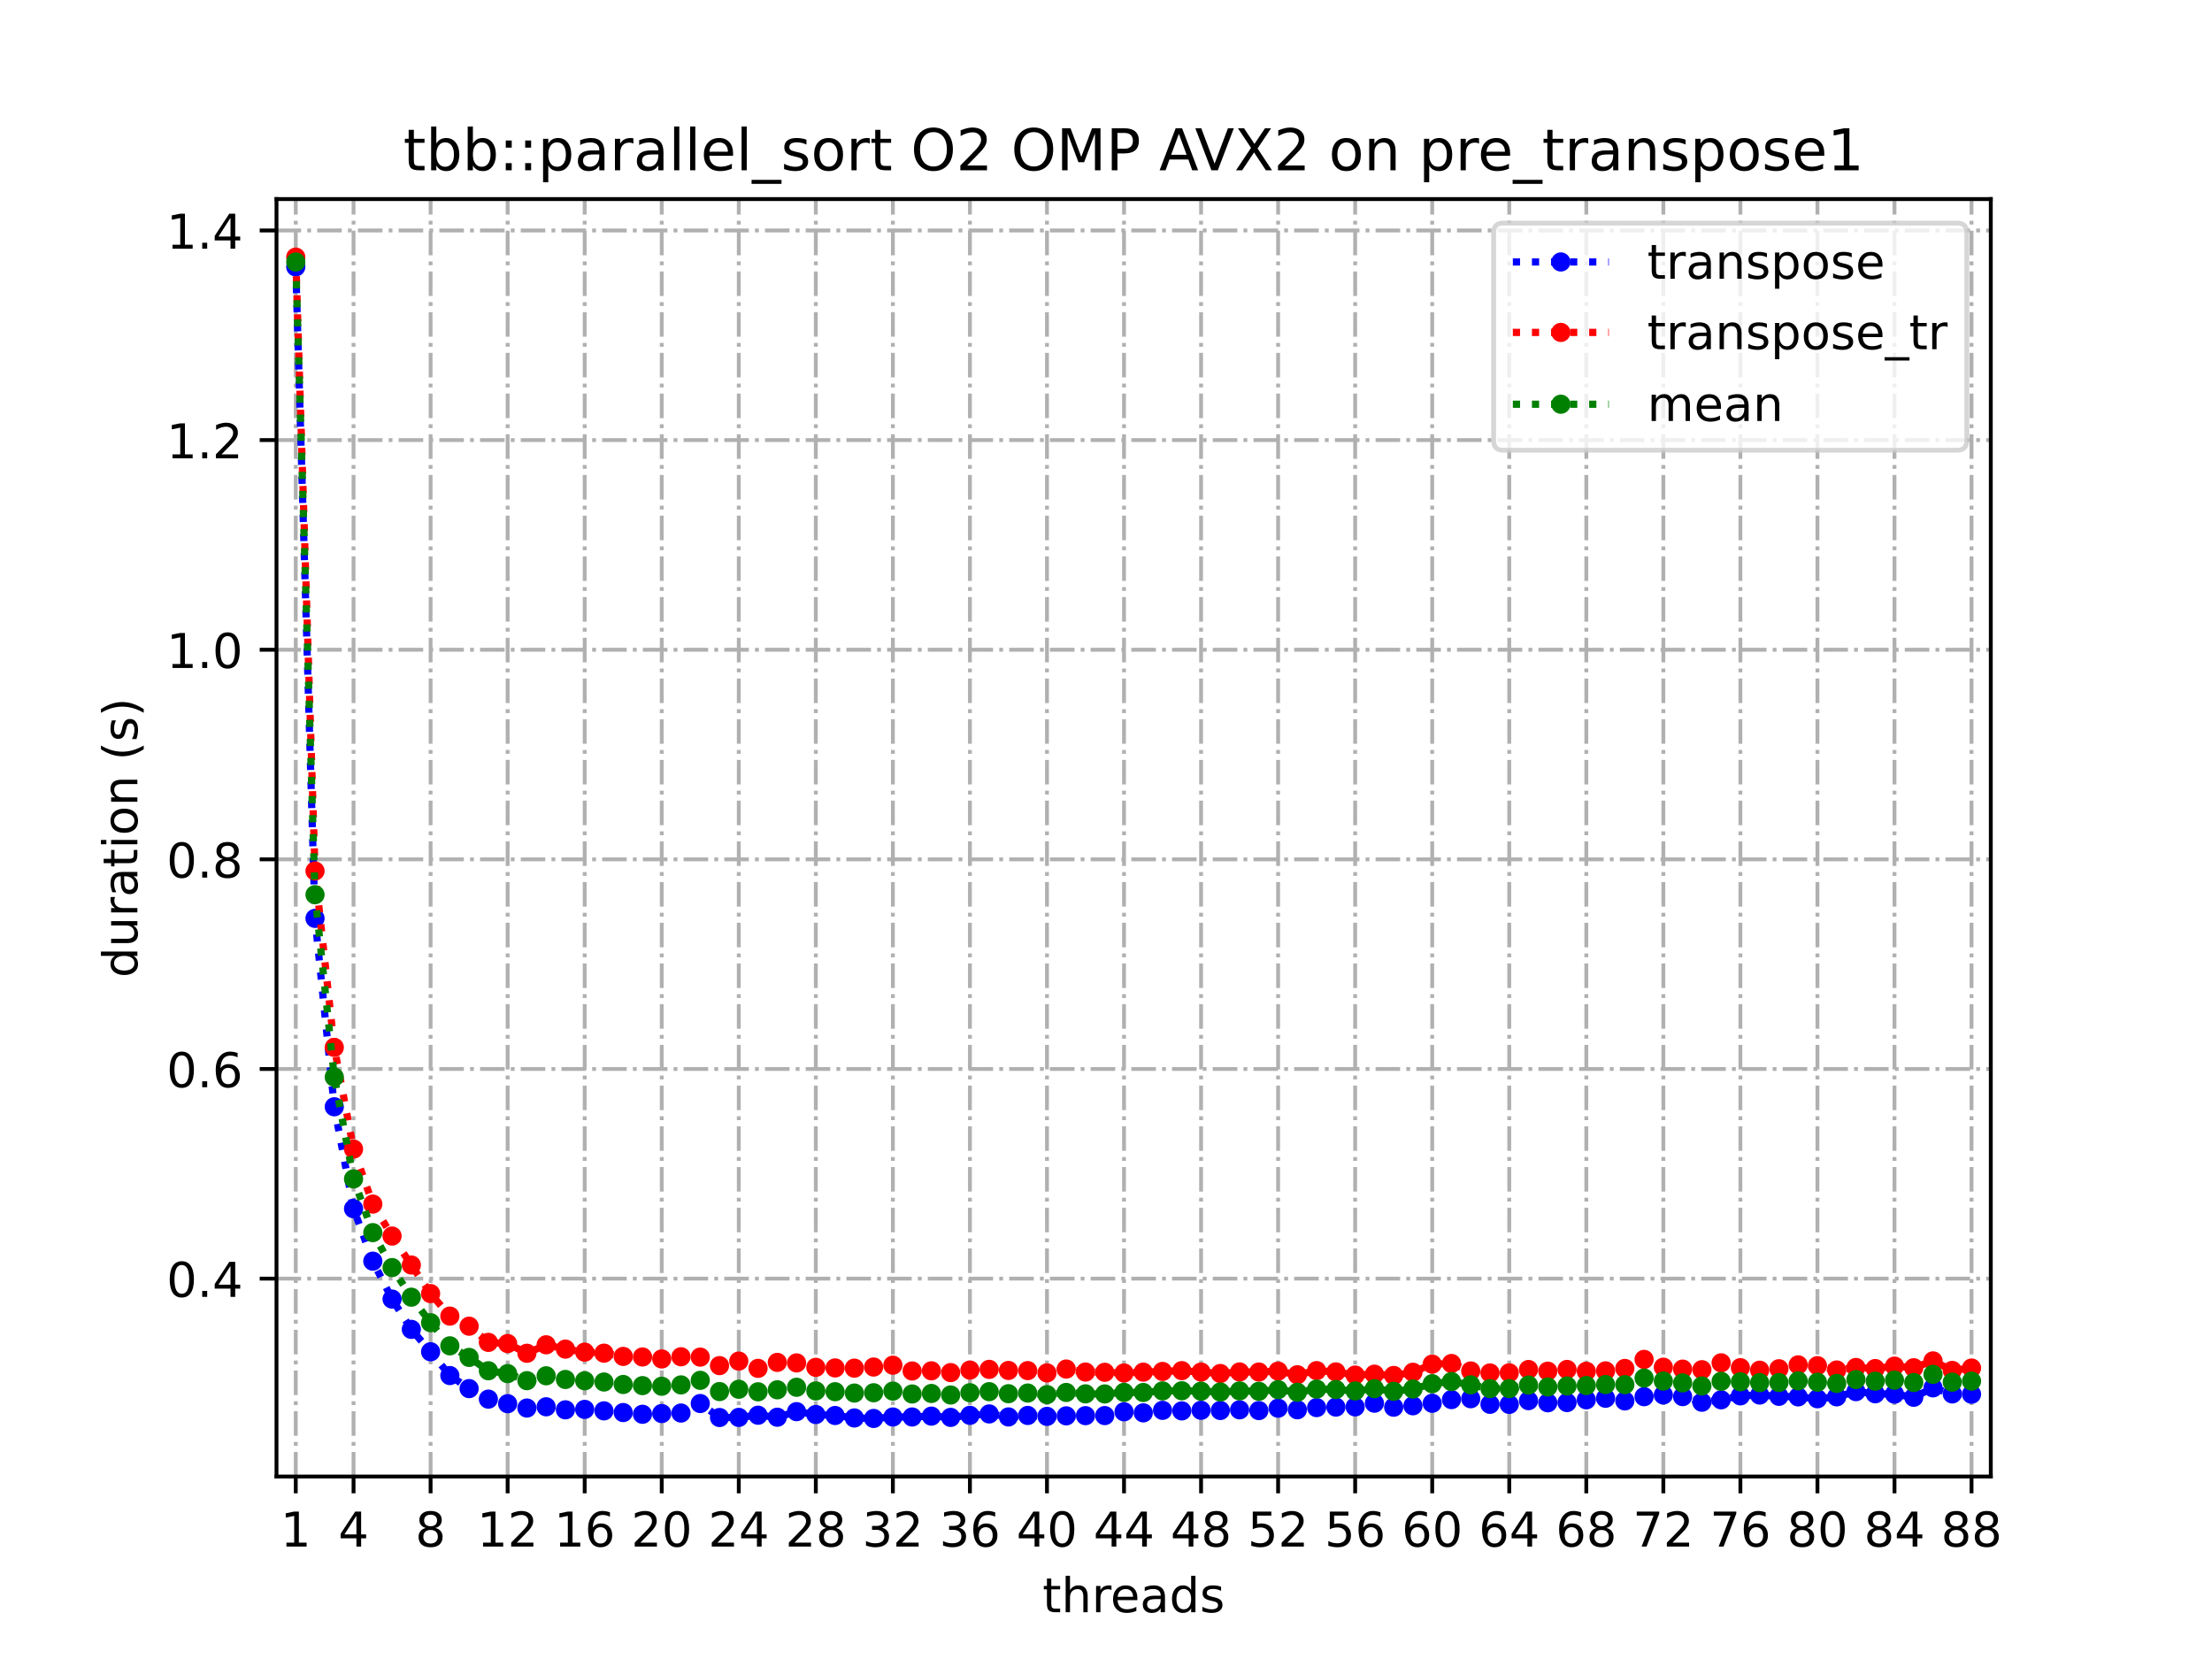 <?xml version="1.0" encoding="utf-8" standalone="no"?>
<!DOCTYPE svg PUBLIC "-//W3C//DTD SVG 1.1//EN"
  "http://www.w3.org/Graphics/SVG/1.1/DTD/svg11.dtd">
<!-- Created with matplotlib (https://matplotlib.org/) -->
<svg height="345.6pt" version="1.1" viewBox="0 0 460.8 345.6" width="460.8pt" xmlns="http://www.w3.org/2000/svg" xmlns:xlink="http://www.w3.org/1999/xlink">
 <defs>
  <style type="text/css">
*{stroke-linecap:butt;stroke-linejoin:round;}
  </style>
 </defs>
 <g id="figure_1">
  <g id="patch_1">
   <path d="M 0 345.6 
L 460.8 345.6 
L 460.8 0 
L 0 0 
z
" style="fill:#ffffff;"/>
  </g>
  <g id="axes_1">
   <g id="patch_2">
    <path d="M 57.6 307.584 
L 414.72 307.584 
L 414.72 41.472 
L 57.6 41.472 
z
" style="fill:#ffffff;"/>
   </g>
   <g id="matplotlib.axis_1">
    <g id="xtick_1">
     <g id="line2d_1">
      <path clip-path="url(#pd7816d9315)" d="M 61.613 307.584 
L 61.613 41.472 
" style="fill:none;stroke:#b0b0b0;stroke-dasharray:5.12,1.28,0.8,1.28;stroke-dashoffset:0;stroke-width:0.8;"/>
     </g>
     <g id="line2d_2">
      <defs>
       <path d="M 0 0 
L 0 3.5 
" id="mcef89b9294" style="stroke:#000000;stroke-width:0.8;"/>
      </defs>
      <g>
       <use style="stroke:#000000;stroke-width:0.8;" x="61.613" xlink:href="#mcef89b9294" y="307.584"/>
      </g>
     </g>
     <g id="text_1">
      <!-- 1 -->
      <defs>
       <path d="M 12.406 8.297 
L 28.516 8.297 
L 28.516 63.922 
L 10.984 60.406 
L 10.984 69.391 
L 28.422 72.906 
L 38.281 72.906 
L 38.281 8.297 
L 54.391 8.297 
L 54.391 0 
L 12.406 0 
z
" id="DejaVuSans-49"/>
      </defs>
      <g transform="translate(58.431 322.182)scale(0.1 -0.1)">
       <use xlink:href="#DejaVuSans-49"/>
      </g>
     </g>
    </g>
    <g id="xtick_2">
     <g id="line2d_3">
      <path clip-path="url(#pd7816d9315)" d="M 73.65 307.584 
L 73.65 41.472 
" style="fill:none;stroke:#b0b0b0;stroke-dasharray:5.12,1.28,0.8,1.28;stroke-dashoffset:0;stroke-width:0.8;"/>
     </g>
     <g id="line2d_4">
      <g>
       <use style="stroke:#000000;stroke-width:0.8;" x="73.65" xlink:href="#mcef89b9294" y="307.584"/>
      </g>
     </g>
     <g id="text_2">
      <!-- 4 -->
      <defs>
       <path d="M 37.797 64.312 
L 12.891 25.391 
L 37.797 25.391 
z
M 35.203 72.906 
L 47.609 72.906 
L 47.609 25.391 
L 58.016 25.391 
L 58.016 17.188 
L 47.609 17.188 
L 47.609 0 
L 37.797 0 
L 37.797 17.188 
L 4.891 17.188 
L 4.891 26.703 
z
" id="DejaVuSans-52"/>
      </defs>
      <g transform="translate(70.469 322.182)scale(0.1 -0.1)">
       <use xlink:href="#DejaVuSans-52"/>
      </g>
     </g>
    </g>
    <g id="xtick_3">
     <g id="line2d_5">
      <path clip-path="url(#pd7816d9315)" d="M 89.701 307.584 
L 89.701 41.472 
" style="fill:none;stroke:#b0b0b0;stroke-dasharray:5.12,1.28,0.8,1.28;stroke-dashoffset:0;stroke-width:0.8;"/>
     </g>
     <g id="line2d_6">
      <g>
       <use style="stroke:#000000;stroke-width:0.8;" x="89.701" xlink:href="#mcef89b9294" y="307.584"/>
      </g>
     </g>
     <g id="text_3">
      <!-- 8 -->
      <defs>
       <path d="M 31.781 34.625 
Q 24.75 34.625 20.719 30.859 
Q 16.703 27.094 16.703 20.516 
Q 16.703 13.922 20.719 10.156 
Q 24.75 6.391 31.781 6.391 
Q 38.812 6.391 42.859 10.172 
Q 46.922 13.969 46.922 20.516 
Q 46.922 27.094 42.891 30.859 
Q 38.875 34.625 31.781 34.625 
z
M 21.922 38.812 
Q 15.578 40.375 12.031 44.719 
Q 8.5 49.078 8.5 55.328 
Q 8.5 64.062 14.719 69.141 
Q 20.953 74.219 31.781 74.219 
Q 42.672 74.219 48.875 69.141 
Q 55.078 64.062 55.078 55.328 
Q 55.078 49.078 51.531 44.719 
Q 48 40.375 41.703 38.812 
Q 48.828 37.156 52.797 32.312 
Q 56.781 27.484 56.781 20.516 
Q 56.781 9.906 50.312 4.234 
Q 43.844 -1.422 31.781 -1.422 
Q 19.734 -1.422 13.25 4.234 
Q 6.781 9.906 6.781 20.516 
Q 6.781 27.484 10.781 32.312 
Q 14.797 37.156 21.922 38.812 
z
M 18.312 54.391 
Q 18.312 48.734 21.844 45.562 
Q 25.391 42.391 31.781 42.391 
Q 38.141 42.391 41.719 45.562 
Q 45.312 48.734 45.312 54.391 
Q 45.312 60.062 41.719 63.234 
Q 38.141 66.406 31.781 66.406 
Q 25.391 66.406 21.844 63.234 
Q 18.312 60.062 18.312 54.391 
z
" id="DejaVuSans-56"/>
      </defs>
      <g transform="translate(86.519 322.182)scale(0.1 -0.1)">
       <use xlink:href="#DejaVuSans-56"/>
      </g>
     </g>
    </g>
    <g id="xtick_4">
     <g id="line2d_7">
      <path clip-path="url(#pd7816d9315)" d="M 105.751 307.584 
L 105.751 41.472 
" style="fill:none;stroke:#b0b0b0;stroke-dasharray:5.12,1.28,0.8,1.28;stroke-dashoffset:0;stroke-width:0.8;"/>
     </g>
     <g id="line2d_8">
      <g>
       <use style="stroke:#000000;stroke-width:0.8;" x="105.751" xlink:href="#mcef89b9294" y="307.584"/>
      </g>
     </g>
     <g id="text_4">
      <!-- 12 -->
      <defs>
       <path d="M 19.188 8.297 
L 53.609 8.297 
L 53.609 0 
L 7.328 0 
L 7.328 8.297 
Q 12.938 14.109 22.625 23.891 
Q 32.328 33.688 34.812 36.531 
Q 39.547 41.844 41.422 45.531 
Q 43.312 49.219 43.312 52.781 
Q 43.312 58.594 39.234 62.25 
Q 35.156 65.922 28.609 65.922 
Q 23.969 65.922 18.812 64.312 
Q 13.672 62.703 7.812 59.422 
L 7.812 69.391 
Q 13.766 71.781 18.938 73 
Q 24.125 74.219 28.422 74.219 
Q 39.75 74.219 46.484 68.547 
Q 53.219 62.891 53.219 53.422 
Q 53.219 48.922 51.531 44.891 
Q 49.859 40.875 45.406 35.406 
Q 44.188 33.984 37.641 27.219 
Q 31.109 20.453 19.188 8.297 
z
" id="DejaVuSans-50"/>
      </defs>
      <g transform="translate(99.389 322.182)scale(0.1 -0.1)">
       <use xlink:href="#DejaVuSans-49"/>
       <use x="63.623" xlink:href="#DejaVuSans-50"/>
      </g>
     </g>
    </g>
    <g id="xtick_5">
     <g id="line2d_9">
      <path clip-path="url(#pd7816d9315)" d="M 121.801 307.584 
L 121.801 41.472 
" style="fill:none;stroke:#b0b0b0;stroke-dasharray:5.12,1.28,0.8,1.28;stroke-dashoffset:0;stroke-width:0.8;"/>
     </g>
     <g id="line2d_10">
      <g>
       <use style="stroke:#000000;stroke-width:0.8;" x="121.801" xlink:href="#mcef89b9294" y="307.584"/>
      </g>
     </g>
     <g id="text_5">
      <!-- 16 -->
      <defs>
       <path d="M 33.016 40.375 
Q 26.375 40.375 22.484 35.828 
Q 18.609 31.297 18.609 23.391 
Q 18.609 15.531 22.484 10.953 
Q 26.375 6.391 33.016 6.391 
Q 39.656 6.391 43.531 10.953 
Q 47.406 15.531 47.406 23.391 
Q 47.406 31.297 43.531 35.828 
Q 39.656 40.375 33.016 40.375 
z
M 52.594 71.297 
L 52.594 62.312 
Q 48.875 64.062 45.094 64.984 
Q 41.312 65.922 37.594 65.922 
Q 27.828 65.922 22.672 59.328 
Q 17.531 52.734 16.797 39.406 
Q 19.672 43.656 24.016 45.922 
Q 28.375 48.188 33.594 48.188 
Q 44.578 48.188 50.953 41.516 
Q 57.328 34.859 57.328 23.391 
Q 57.328 12.156 50.688 5.359 
Q 44.047 -1.422 33.016 -1.422 
Q 20.359 -1.422 13.672 8.266 
Q 6.984 17.969 6.984 36.375 
Q 6.984 53.656 15.188 63.938 
Q 23.391 74.219 37.203 74.219 
Q 40.922 74.219 44.703 73.484 
Q 48.484 72.75 52.594 71.297 
z
" id="DejaVuSans-54"/>
      </defs>
      <g transform="translate(115.439 322.182)scale(0.1 -0.1)">
       <use xlink:href="#DejaVuSans-49"/>
       <use x="63.623" xlink:href="#DejaVuSans-54"/>
      </g>
     </g>
    </g>
    <g id="xtick_6">
     <g id="line2d_11">
      <path clip-path="url(#pd7816d9315)" d="M 137.852 307.584 
L 137.852 41.472 
" style="fill:none;stroke:#b0b0b0;stroke-dasharray:5.12,1.28,0.8,1.28;stroke-dashoffset:0;stroke-width:0.8;"/>
     </g>
     <g id="line2d_12">
      <g>
       <use style="stroke:#000000;stroke-width:0.8;" x="137.852" xlink:href="#mcef89b9294" y="307.584"/>
      </g>
     </g>
     <g id="text_6">
      <!-- 20 -->
      <defs>
       <path d="M 31.781 66.406 
Q 24.172 66.406 20.328 58.906 
Q 16.5 51.422 16.5 36.375 
Q 16.5 21.391 20.328 13.891 
Q 24.172 6.391 31.781 6.391 
Q 39.453 6.391 43.281 13.891 
Q 47.125 21.391 47.125 36.375 
Q 47.125 51.422 43.281 58.906 
Q 39.453 66.406 31.781 66.406 
z
M 31.781 74.219 
Q 44.047 74.219 50.516 64.516 
Q 56.984 54.828 56.984 36.375 
Q 56.984 17.969 50.516 8.266 
Q 44.047 -1.422 31.781 -1.422 
Q 19.531 -1.422 13.062 8.266 
Q 6.594 17.969 6.594 36.375 
Q 6.594 54.828 13.062 64.516 
Q 19.531 74.219 31.781 74.219 
z
" id="DejaVuSans-48"/>
      </defs>
      <g transform="translate(131.489 322.182)scale(0.1 -0.1)">
       <use xlink:href="#DejaVuSans-50"/>
       <use x="63.623" xlink:href="#DejaVuSans-48"/>
      </g>
     </g>
    </g>
    <g id="xtick_7">
     <g id="line2d_13">
      <path clip-path="url(#pd7816d9315)" d="M 153.902 307.584 
L 153.902 41.472 
" style="fill:none;stroke:#b0b0b0;stroke-dasharray:5.12,1.28,0.8,1.28;stroke-dashoffset:0;stroke-width:0.8;"/>
     </g>
     <g id="line2d_14">
      <g>
       <use style="stroke:#000000;stroke-width:0.8;" x="153.902" xlink:href="#mcef89b9294" y="307.584"/>
      </g>
     </g>
     <g id="text_7">
      <!-- 24 -->
      <g transform="translate(147.54 322.182)scale(0.1 -0.1)">
       <use xlink:href="#DejaVuSans-50"/>
       <use x="63.623" xlink:href="#DejaVuSans-52"/>
      </g>
     </g>
    </g>
    <g id="xtick_8">
     <g id="line2d_15">
      <path clip-path="url(#pd7816d9315)" d="M 169.952 307.584 
L 169.952 41.472 
" style="fill:none;stroke:#b0b0b0;stroke-dasharray:5.12,1.28,0.8,1.28;stroke-dashoffset:0;stroke-width:0.8;"/>
     </g>
     <g id="line2d_16">
      <g>
       <use style="stroke:#000000;stroke-width:0.8;" x="169.952" xlink:href="#mcef89b9294" y="307.584"/>
      </g>
     </g>
     <g id="text_8">
      <!-- 28 -->
      <g transform="translate(163.59 322.182)scale(0.1 -0.1)">
       <use xlink:href="#DejaVuSans-50"/>
       <use x="63.623" xlink:href="#DejaVuSans-56"/>
      </g>
     </g>
    </g>
    <g id="xtick_9">
     <g id="line2d_17">
      <path clip-path="url(#pd7816d9315)" d="M 186.003 307.584 
L 186.003 41.472 
" style="fill:none;stroke:#b0b0b0;stroke-dasharray:5.12,1.28,0.8,1.28;stroke-dashoffset:0;stroke-width:0.8;"/>
     </g>
     <g id="line2d_18">
      <g>
       <use style="stroke:#000000;stroke-width:0.8;" x="186.003" xlink:href="#mcef89b9294" y="307.584"/>
      </g>
     </g>
     <g id="text_9">
      <!-- 32 -->
      <defs>
       <path d="M 40.578 39.312 
Q 47.656 37.797 51.625 33 
Q 55.609 28.219 55.609 21.188 
Q 55.609 10.406 48.188 4.484 
Q 40.766 -1.422 27.094 -1.422 
Q 22.516 -1.422 17.656 -0.516 
Q 12.797 0.391 7.625 2.203 
L 7.625 11.719 
Q 11.719 9.328 16.594 8.109 
Q 21.484 6.891 26.812 6.891 
Q 36.078 6.891 40.938 10.547 
Q 45.797 14.203 45.797 21.188 
Q 45.797 27.641 41.281 31.266 
Q 36.766 34.906 28.719 34.906 
L 20.219 34.906 
L 20.219 43.016 
L 29.109 43.016 
Q 36.375 43.016 40.234 45.922 
Q 44.094 48.828 44.094 54.297 
Q 44.094 59.906 40.109 62.906 
Q 36.141 65.922 28.719 65.922 
Q 24.656 65.922 20.016 65.031 
Q 15.375 64.156 9.812 62.312 
L 9.812 71.094 
Q 15.438 72.656 20.344 73.438 
Q 25.25 74.219 29.594 74.219 
Q 40.828 74.219 47.359 69.109 
Q 53.906 64.016 53.906 55.328 
Q 53.906 49.266 50.438 45.094 
Q 46.969 40.922 40.578 39.312 
z
" id="DejaVuSans-51"/>
      </defs>
      <g transform="translate(179.64 322.182)scale(0.1 -0.1)">
       <use xlink:href="#DejaVuSans-51"/>
       <use x="63.623" xlink:href="#DejaVuSans-50"/>
      </g>
     </g>
    </g>
    <g id="xtick_10">
     <g id="line2d_19">
      <path clip-path="url(#pd7816d9315)" d="M 202.053 307.584 
L 202.053 41.472 
" style="fill:none;stroke:#b0b0b0;stroke-dasharray:5.12,1.28,0.8,1.28;stroke-dashoffset:0;stroke-width:0.8;"/>
     </g>
     <g id="line2d_20">
      <g>
       <use style="stroke:#000000;stroke-width:0.8;" x="202.053" xlink:href="#mcef89b9294" y="307.584"/>
      </g>
     </g>
     <g id="text_10">
      <!-- 36 -->
      <g transform="translate(195.691 322.182)scale(0.1 -0.1)">
       <use xlink:href="#DejaVuSans-51"/>
       <use x="63.623" xlink:href="#DejaVuSans-54"/>
      </g>
     </g>
    </g>
    <g id="xtick_11">
     <g id="line2d_21">
      <path clip-path="url(#pd7816d9315)" d="M 218.103 307.584 
L 218.103 41.472 
" style="fill:none;stroke:#b0b0b0;stroke-dasharray:5.12,1.28,0.8,1.28;stroke-dashoffset:0;stroke-width:0.8;"/>
     </g>
     <g id="line2d_22">
      <g>
       <use style="stroke:#000000;stroke-width:0.8;" x="218.103" xlink:href="#mcef89b9294" y="307.584"/>
      </g>
     </g>
     <g id="text_11">
      <!-- 40 -->
      <g transform="translate(211.741 322.182)scale(0.1 -0.1)">
       <use xlink:href="#DejaVuSans-52"/>
       <use x="63.623" xlink:href="#DejaVuSans-48"/>
      </g>
     </g>
    </g>
    <g id="xtick_12">
     <g id="line2d_23">
      <path clip-path="url(#pd7816d9315)" d="M 234.154 307.584 
L 234.154 41.472 
" style="fill:none;stroke:#b0b0b0;stroke-dasharray:5.12,1.28,0.8,1.28;stroke-dashoffset:0;stroke-width:0.8;"/>
     </g>
     <g id="line2d_24">
      <g>
       <use style="stroke:#000000;stroke-width:0.8;" x="234.154" xlink:href="#mcef89b9294" y="307.584"/>
      </g>
     </g>
     <g id="text_12">
      <!-- 44 -->
      <g transform="translate(227.791 322.182)scale(0.1 -0.1)">
       <use xlink:href="#DejaVuSans-52"/>
       <use x="63.623" xlink:href="#DejaVuSans-52"/>
      </g>
     </g>
    </g>
    <g id="xtick_13">
     <g id="line2d_25">
      <path clip-path="url(#pd7816d9315)" d="M 250.204 307.584 
L 250.204 41.472 
" style="fill:none;stroke:#b0b0b0;stroke-dasharray:5.12,1.28,0.8,1.28;stroke-dashoffset:0;stroke-width:0.8;"/>
     </g>
     <g id="line2d_26">
      <g>
       <use style="stroke:#000000;stroke-width:0.8;" x="250.204" xlink:href="#mcef89b9294" y="307.584"/>
      </g>
     </g>
     <g id="text_13">
      <!-- 48 -->
      <g transform="translate(243.842 322.182)scale(0.1 -0.1)">
       <use xlink:href="#DejaVuSans-52"/>
       <use x="63.623" xlink:href="#DejaVuSans-56"/>
      </g>
     </g>
    </g>
    <g id="xtick_14">
     <g id="line2d_27">
      <path clip-path="url(#pd7816d9315)" d="M 266.254 307.584 
L 266.254 41.472 
" style="fill:none;stroke:#b0b0b0;stroke-dasharray:5.12,1.28,0.8,1.28;stroke-dashoffset:0;stroke-width:0.8;"/>
     </g>
     <g id="line2d_28">
      <g>
       <use style="stroke:#000000;stroke-width:0.8;" x="266.254" xlink:href="#mcef89b9294" y="307.584"/>
      </g>
     </g>
     <g id="text_14">
      <!-- 52 -->
      <defs>
       <path d="M 10.797 72.906 
L 49.516 72.906 
L 49.516 64.594 
L 19.828 64.594 
L 19.828 46.734 
Q 21.969 47.469 24.109 47.828 
Q 26.266 48.188 28.422 48.188 
Q 40.625 48.188 47.75 41.5 
Q 54.891 34.812 54.891 23.391 
Q 54.891 11.625 47.562 5.094 
Q 40.234 -1.422 26.906 -1.422 
Q 22.312 -1.422 17.547 -0.641 
Q 12.797 0.141 7.719 1.703 
L 7.719 11.625 
Q 12.109 9.234 16.797 8.062 
Q 21.484 6.891 26.703 6.891 
Q 35.156 6.891 40.078 11.328 
Q 45.016 15.766 45.016 23.391 
Q 45.016 31 40.078 35.438 
Q 35.156 39.891 26.703 39.891 
Q 22.75 39.891 18.812 39.016 
Q 14.891 38.141 10.797 36.281 
z
" id="DejaVuSans-53"/>
      </defs>
      <g transform="translate(259.892 322.182)scale(0.1 -0.1)">
       <use xlink:href="#DejaVuSans-53"/>
       <use x="63.623" xlink:href="#DejaVuSans-50"/>
      </g>
     </g>
    </g>
    <g id="xtick_15">
     <g id="line2d_29">
      <path clip-path="url(#pd7816d9315)" d="M 282.305 307.584 
L 282.305 41.472 
" style="fill:none;stroke:#b0b0b0;stroke-dasharray:5.12,1.28,0.8,1.28;stroke-dashoffset:0;stroke-width:0.8;"/>
     </g>
     <g id="line2d_30">
      <g>
       <use style="stroke:#000000;stroke-width:0.8;" x="282.305" xlink:href="#mcef89b9294" y="307.584"/>
      </g>
     </g>
     <g id="text_15">
      <!-- 56 -->
      <g transform="translate(275.942 322.182)scale(0.1 -0.1)">
       <use xlink:href="#DejaVuSans-53"/>
       <use x="63.623" xlink:href="#DejaVuSans-54"/>
      </g>
     </g>
    </g>
    <g id="xtick_16">
     <g id="line2d_31">
      <path clip-path="url(#pd7816d9315)" d="M 298.355 307.584 
L 298.355 41.472 
" style="fill:none;stroke:#b0b0b0;stroke-dasharray:5.12,1.28,0.8,1.28;stroke-dashoffset:0;stroke-width:0.8;"/>
     </g>
     <g id="line2d_32">
      <g>
       <use style="stroke:#000000;stroke-width:0.8;" x="298.355" xlink:href="#mcef89b9294" y="307.584"/>
      </g>
     </g>
     <g id="text_16">
      <!-- 60 -->
      <g transform="translate(291.993 322.182)scale(0.1 -0.1)">
       <use xlink:href="#DejaVuSans-54"/>
       <use x="63.623" xlink:href="#DejaVuSans-48"/>
      </g>
     </g>
    </g>
    <g id="xtick_17">
     <g id="line2d_33">
      <path clip-path="url(#pd7816d9315)" d="M 314.405 307.584 
L 314.405 41.472 
" style="fill:none;stroke:#b0b0b0;stroke-dasharray:5.12,1.28,0.8,1.28;stroke-dashoffset:0;stroke-width:0.8;"/>
     </g>
     <g id="line2d_34">
      <g>
       <use style="stroke:#000000;stroke-width:0.8;" x="314.405" xlink:href="#mcef89b9294" y="307.584"/>
      </g>
     </g>
     <g id="text_17">
      <!-- 64 -->
      <g transform="translate(308.043 322.182)scale(0.1 -0.1)">
       <use xlink:href="#DejaVuSans-54"/>
       <use x="63.623" xlink:href="#DejaVuSans-52"/>
      </g>
     </g>
    </g>
    <g id="xtick_18">
     <g id="line2d_35">
      <path clip-path="url(#pd7816d9315)" d="M 330.456 307.584 
L 330.456 41.472 
" style="fill:none;stroke:#b0b0b0;stroke-dasharray:5.12,1.28,0.8,1.28;stroke-dashoffset:0;stroke-width:0.8;"/>
     </g>
     <g id="line2d_36">
      <g>
       <use style="stroke:#000000;stroke-width:0.8;" x="330.456" xlink:href="#mcef89b9294" y="307.584"/>
      </g>
     </g>
     <g id="text_18">
      <!-- 68 -->
      <g transform="translate(324.093 322.182)scale(0.1 -0.1)">
       <use xlink:href="#DejaVuSans-54"/>
       <use x="63.623" xlink:href="#DejaVuSans-56"/>
      </g>
     </g>
    </g>
    <g id="xtick_19">
     <g id="line2d_37">
      <path clip-path="url(#pd7816d9315)" d="M 346.506 307.584 
L 346.506 41.472 
" style="fill:none;stroke:#b0b0b0;stroke-dasharray:5.12,1.28,0.8,1.28;stroke-dashoffset:0;stroke-width:0.8;"/>
     </g>
     <g id="line2d_38">
      <g>
       <use style="stroke:#000000;stroke-width:0.8;" x="346.506" xlink:href="#mcef89b9294" y="307.584"/>
      </g>
     </g>
     <g id="text_19">
      <!-- 72 -->
      <defs>
       <path d="M 8.203 72.906 
L 55.078 72.906 
L 55.078 68.703 
L 28.609 0 
L 18.312 0 
L 43.219 64.594 
L 8.203 64.594 
z
" id="DejaVuSans-55"/>
      </defs>
      <g transform="translate(340.144 322.182)scale(0.1 -0.1)">
       <use xlink:href="#DejaVuSans-55"/>
       <use x="63.623" xlink:href="#DejaVuSans-50"/>
      </g>
     </g>
    </g>
    <g id="xtick_20">
     <g id="line2d_39">
      <path clip-path="url(#pd7816d9315)" d="M 362.556 307.584 
L 362.556 41.472 
" style="fill:none;stroke:#b0b0b0;stroke-dasharray:5.12,1.28,0.8,1.28;stroke-dashoffset:0;stroke-width:0.8;"/>
     </g>
     <g id="line2d_40">
      <g>
       <use style="stroke:#000000;stroke-width:0.8;" x="362.556" xlink:href="#mcef89b9294" y="307.584"/>
      </g>
     </g>
     <g id="text_20">
      <!-- 76 -->
      <g transform="translate(356.194 322.182)scale(0.1 -0.1)">
       <use xlink:href="#DejaVuSans-55"/>
       <use x="63.623" xlink:href="#DejaVuSans-54"/>
      </g>
     </g>
    </g>
    <g id="xtick_21">
     <g id="line2d_41">
      <path clip-path="url(#pd7816d9315)" d="M 378.607 307.584 
L 378.607 41.472 
" style="fill:none;stroke:#b0b0b0;stroke-dasharray:5.12,1.28,0.8,1.28;stroke-dashoffset:0;stroke-width:0.8;"/>
     </g>
     <g id="line2d_42">
      <g>
       <use style="stroke:#000000;stroke-width:0.8;" x="378.607" xlink:href="#mcef89b9294" y="307.584"/>
      </g>
     </g>
     <g id="text_21">
      <!-- 80 -->
      <g transform="translate(372.244 322.182)scale(0.1 -0.1)">
       <use xlink:href="#DejaVuSans-56"/>
       <use x="63.623" xlink:href="#DejaVuSans-48"/>
      </g>
     </g>
    </g>
    <g id="xtick_22">
     <g id="line2d_43">
      <path clip-path="url(#pd7816d9315)" d="M 394.657 307.584 
L 394.657 41.472 
" style="fill:none;stroke:#b0b0b0;stroke-dasharray:5.12,1.28,0.8,1.28;stroke-dashoffset:0;stroke-width:0.8;"/>
     </g>
     <g id="line2d_44">
      <g>
       <use style="stroke:#000000;stroke-width:0.8;" x="394.657" xlink:href="#mcef89b9294" y="307.584"/>
      </g>
     </g>
     <g id="text_22">
      <!-- 84 -->
      <g transform="translate(388.295 322.182)scale(0.1 -0.1)">
       <use xlink:href="#DejaVuSans-56"/>
       <use x="63.623" xlink:href="#DejaVuSans-52"/>
      </g>
     </g>
    </g>
    <g id="xtick_23">
     <g id="line2d_45">
      <path clip-path="url(#pd7816d9315)" d="M 410.707 307.584 
L 410.707 41.472 
" style="fill:none;stroke:#b0b0b0;stroke-dasharray:5.12,1.28,0.8,1.28;stroke-dashoffset:0;stroke-width:0.8;"/>
     </g>
     <g id="line2d_46">
      <g>
       <use style="stroke:#000000;stroke-width:0.8;" x="410.707" xlink:href="#mcef89b9294" y="307.584"/>
      </g>
     </g>
     <g id="text_23">
      <!-- 88 -->
      <g transform="translate(404.345 322.182)scale(0.1 -0.1)">
       <use xlink:href="#DejaVuSans-56"/>
       <use x="63.623" xlink:href="#DejaVuSans-56"/>
      </g>
     </g>
    </g>
    <g id="text_24">
     <!-- threads -->
     <defs>
      <path d="M 18.312 70.219 
L 18.312 54.688 
L 36.812 54.688 
L 36.812 47.703 
L 18.312 47.703 
L 18.312 18.016 
Q 18.312 11.328 20.141 9.422 
Q 21.969 7.516 27.594 7.516 
L 36.812 7.516 
L 36.812 0 
L 27.594 0 
Q 17.188 0 13.234 3.875 
Q 9.281 7.766 9.281 18.016 
L 9.281 47.703 
L 2.688 47.703 
L 2.688 54.688 
L 9.281 54.688 
L 9.281 70.219 
z
" id="DejaVuSans-116"/>
      <path d="M 54.891 33.016 
L 54.891 0 
L 45.906 0 
L 45.906 32.719 
Q 45.906 40.484 42.875 44.328 
Q 39.844 48.188 33.797 48.188 
Q 26.516 48.188 22.312 43.547 
Q 18.109 38.922 18.109 30.906 
L 18.109 0 
L 9.078 0 
L 9.078 75.984 
L 18.109 75.984 
L 18.109 46.188 
Q 21.344 51.125 25.703 53.562 
Q 30.078 56 35.797 56 
Q 45.219 56 50.047 50.172 
Q 54.891 44.344 54.891 33.016 
z
" id="DejaVuSans-104"/>
      <path d="M 41.109 46.297 
Q 39.594 47.172 37.812 47.578 
Q 36.031 48 33.891 48 
Q 26.266 48 22.188 43.047 
Q 18.109 38.094 18.109 28.812 
L 18.109 0 
L 9.078 0 
L 9.078 54.688 
L 18.109 54.688 
L 18.109 46.188 
Q 20.953 51.172 25.484 53.578 
Q 30.031 56 36.531 56 
Q 37.453 56 38.578 55.875 
Q 39.703 55.766 41.062 55.516 
z
" id="DejaVuSans-114"/>
      <path d="M 56.203 29.594 
L 56.203 25.203 
L 14.891 25.203 
Q 15.484 15.922 20.484 11.062 
Q 25.484 6.203 34.422 6.203 
Q 39.594 6.203 44.453 7.469 
Q 49.312 8.734 54.109 11.281 
L 54.109 2.781 
Q 49.266 0.734 44.188 -0.344 
Q 39.109 -1.422 33.891 -1.422 
Q 20.797 -1.422 13.156 6.188 
Q 5.516 13.812 5.516 26.812 
Q 5.516 40.234 12.766 48.109 
Q 20.016 56 32.328 56 
Q 43.359 56 49.781 48.891 
Q 56.203 41.797 56.203 29.594 
z
M 47.219 32.234 
Q 47.125 39.594 43.094 43.984 
Q 39.062 48.391 32.422 48.391 
Q 24.906 48.391 20.391 44.141 
Q 15.875 39.891 15.188 32.172 
z
" id="DejaVuSans-101"/>
      <path d="M 34.281 27.484 
Q 23.391 27.484 19.188 25 
Q 14.984 22.516 14.984 16.5 
Q 14.984 11.719 18.141 8.906 
Q 21.297 6.109 26.703 6.109 
Q 34.188 6.109 38.703 11.406 
Q 43.219 16.703 43.219 25.484 
L 43.219 27.484 
z
M 52.203 31.203 
L 52.203 0 
L 43.219 0 
L 43.219 8.297 
Q 40.141 3.328 35.547 0.953 
Q 30.953 -1.422 24.312 -1.422 
Q 15.922 -1.422 10.953 3.297 
Q 6 8.016 6 15.922 
Q 6 25.141 12.172 29.828 
Q 18.359 34.516 30.609 34.516 
L 43.219 34.516 
L 43.219 35.406 
Q 43.219 41.609 39.141 45 
Q 35.062 48.391 27.688 48.391 
Q 23 48.391 18.547 47.266 
Q 14.109 46.141 10.016 43.891 
L 10.016 52.203 
Q 14.938 54.109 19.578 55.047 
Q 24.219 56 28.609 56 
Q 40.484 56 46.344 49.844 
Q 52.203 43.703 52.203 31.203 
z
" id="DejaVuSans-97"/>
      <path d="M 45.406 46.391 
L 45.406 75.984 
L 54.391 75.984 
L 54.391 0 
L 45.406 0 
L 45.406 8.203 
Q 42.578 3.328 38.25 0.953 
Q 33.938 -1.422 27.875 -1.422 
Q 17.969 -1.422 11.734 6.484 
Q 5.516 14.406 5.516 27.297 
Q 5.516 40.188 11.734 48.094 
Q 17.969 56 27.875 56 
Q 33.938 56 38.25 53.625 
Q 42.578 51.266 45.406 46.391 
z
M 14.797 27.297 
Q 14.797 17.391 18.875 11.75 
Q 22.953 6.109 30.078 6.109 
Q 37.203 6.109 41.297 11.75 
Q 45.406 17.391 45.406 27.297 
Q 45.406 37.203 41.297 42.844 
Q 37.203 48.484 30.078 48.484 
Q 22.953 48.484 18.875 42.844 
Q 14.797 37.203 14.797 27.297 
z
" id="DejaVuSans-100"/>
      <path d="M 44.281 53.078 
L 44.281 44.578 
Q 40.484 46.531 36.375 47.5 
Q 32.281 48.484 27.875 48.484 
Q 21.188 48.484 17.844 46.438 
Q 14.5 44.391 14.5 40.281 
Q 14.5 37.156 16.891 35.375 
Q 19.281 33.594 26.516 31.984 
L 29.594 31.297 
Q 39.156 29.25 43.188 25.516 
Q 47.219 21.781 47.219 15.094 
Q 47.219 7.469 41.188 3.016 
Q 35.156 -1.422 24.609 -1.422 
Q 20.219 -1.422 15.453 -0.562 
Q 10.688 0.297 5.422 2 
L 5.422 11.281 
Q 10.406 8.688 15.234 7.391 
Q 20.062 6.109 24.812 6.109 
Q 31.156 6.109 34.562 8.281 
Q 37.984 10.453 37.984 14.406 
Q 37.984 18.062 35.516 20.016 
Q 33.062 21.969 24.703 23.781 
L 21.578 24.516 
Q 13.234 26.266 9.516 29.906 
Q 5.812 33.547 5.812 39.891 
Q 5.812 47.609 11.281 51.797 
Q 16.75 56 26.812 56 
Q 31.781 56 36.172 55.266 
Q 40.578 54.547 44.281 53.078 
z
" id="DejaVuSans-115"/>
     </defs>
     <g transform="translate(217.169 335.861)scale(0.1 -0.1)">
      <use xlink:href="#DejaVuSans-116"/>
      <use x="39.209" xlink:href="#DejaVuSans-104"/>
      <use x="102.588" xlink:href="#DejaVuSans-114"/>
      <use x="141.451" xlink:href="#DejaVuSans-101"/>
      <use x="202.975" xlink:href="#DejaVuSans-97"/>
      <use x="264.254" xlink:href="#DejaVuSans-100"/>
      <use x="327.73" xlink:href="#DejaVuSans-115"/>
     </g>
    </g>
   </g>
   <g id="matplotlib.axis_2">
    <g id="ytick_1">
     <g id="line2d_47">
      <path clip-path="url(#pd7816d9315)" d="M 57.6 266.362 
L 414.72 266.362 
" style="fill:none;stroke:#b0b0b0;stroke-dasharray:5.12,1.28,0.8,1.28;stroke-dashoffset:0;stroke-width:0.8;"/>
     </g>
     <g id="line2d_48">
      <defs>
       <path d="M 0 0 
L -3.5 0 
" id="md62bffc138" style="stroke:#000000;stroke-width:0.8;"/>
      </defs>
      <g>
       <use style="stroke:#000000;stroke-width:0.8;" x="57.6" xlink:href="#md62bffc138" y="266.362"/>
      </g>
     </g>
     <g id="text_25">
      <!-- 0.4 -->
      <defs>
       <path d="M 10.688 12.406 
L 21 12.406 
L 21 0 
L 10.688 0 
z
" id="DejaVuSans-46"/>
      </defs>
      <g transform="translate(34.697 270.161)scale(0.1 -0.1)">
       <use xlink:href="#DejaVuSans-48"/>
       <use x="63.623" xlink:href="#DejaVuSans-46"/>
       <use x="95.41" xlink:href="#DejaVuSans-52"/>
      </g>
     </g>
    </g>
    <g id="ytick_2">
     <g id="line2d_49">
      <path clip-path="url(#pd7816d9315)" d="M 57.6 222.692 
L 414.72 222.692 
" style="fill:none;stroke:#b0b0b0;stroke-dasharray:5.12,1.28,0.8,1.28;stroke-dashoffset:0;stroke-width:0.8;"/>
     </g>
     <g id="line2d_50">
      <g>
       <use style="stroke:#000000;stroke-width:0.8;" x="57.6" xlink:href="#md62bffc138" y="222.692"/>
      </g>
     </g>
     <g id="text_26">
      <!-- 0.6 -->
      <g transform="translate(34.697 226.491)scale(0.1 -0.1)">
       <use xlink:href="#DejaVuSans-48"/>
       <use x="63.623" xlink:href="#DejaVuSans-46"/>
       <use x="95.41" xlink:href="#DejaVuSans-54"/>
      </g>
     </g>
    </g>
    <g id="ytick_3">
     <g id="line2d_51">
      <path clip-path="url(#pd7816d9315)" d="M 57.6 179.021 
L 414.72 179.021 
" style="fill:none;stroke:#b0b0b0;stroke-dasharray:5.12,1.28,0.8,1.28;stroke-dashoffset:0;stroke-width:0.8;"/>
     </g>
     <g id="line2d_52">
      <g>
       <use style="stroke:#000000;stroke-width:0.8;" x="57.6" xlink:href="#md62bffc138" y="179.021"/>
      </g>
     </g>
     <g id="text_27">
      <!-- 0.8 -->
      <g transform="translate(34.697 182.82)scale(0.1 -0.1)">
       <use xlink:href="#DejaVuSans-48"/>
       <use x="63.623" xlink:href="#DejaVuSans-46"/>
       <use x="95.41" xlink:href="#DejaVuSans-56"/>
      </g>
     </g>
    </g>
    <g id="ytick_4">
     <g id="line2d_53">
      <path clip-path="url(#pd7816d9315)" d="M 57.6 135.351 
L 414.72 135.351 
" style="fill:none;stroke:#b0b0b0;stroke-dasharray:5.12,1.28,0.8,1.28;stroke-dashoffset:0;stroke-width:0.8;"/>
     </g>
     <g id="line2d_54">
      <g>
       <use style="stroke:#000000;stroke-width:0.8;" x="57.6" xlink:href="#md62bffc138" y="135.351"/>
      </g>
     </g>
     <g id="text_28">
      <!-- 1.0 -->
      <g transform="translate(34.697 139.15)scale(0.1 -0.1)">
       <use xlink:href="#DejaVuSans-49"/>
       <use x="63.623" xlink:href="#DejaVuSans-46"/>
       <use x="95.41" xlink:href="#DejaVuSans-48"/>
      </g>
     </g>
    </g>
    <g id="ytick_5">
     <g id="line2d_55">
      <path clip-path="url(#pd7816d9315)" d="M 57.6 91.68 
L 414.72 91.68 
" style="fill:none;stroke:#b0b0b0;stroke-dasharray:5.12,1.28,0.8,1.28;stroke-dashoffset:0;stroke-width:0.8;"/>
     </g>
     <g id="line2d_56">
      <g>
       <use style="stroke:#000000;stroke-width:0.8;" x="57.6" xlink:href="#md62bffc138" y="91.68"/>
      </g>
     </g>
     <g id="text_29">
      <!-- 1.2 -->
      <g transform="translate(34.697 95.479)scale(0.1 -0.1)">
       <use xlink:href="#DejaVuSans-49"/>
       <use x="63.623" xlink:href="#DejaVuSans-46"/>
       <use x="95.41" xlink:href="#DejaVuSans-50"/>
      </g>
     </g>
    </g>
    <g id="ytick_6">
     <g id="line2d_57">
      <path clip-path="url(#pd7816d9315)" d="M 57.6 48.009 
L 414.72 48.009 
" style="fill:none;stroke:#b0b0b0;stroke-dasharray:5.12,1.28,0.8,1.28;stroke-dashoffset:0;stroke-width:0.8;"/>
     </g>
     <g id="line2d_58">
      <g>
       <use style="stroke:#000000;stroke-width:0.8;" x="57.6" xlink:href="#md62bffc138" y="48.009"/>
      </g>
     </g>
     <g id="text_30">
      <!-- 1.4 -->
      <g transform="translate(34.697 51.809)scale(0.1 -0.1)">
       <use xlink:href="#DejaVuSans-49"/>
       <use x="63.623" xlink:href="#DejaVuSans-46"/>
       <use x="95.41" xlink:href="#DejaVuSans-52"/>
      </g>
     </g>
    </g>
    <g id="text_31">
     <!-- duration (s) -->
     <defs>
      <path d="M 8.5 21.578 
L 8.5 54.688 
L 17.484 54.688 
L 17.484 21.922 
Q 17.484 14.156 20.5 10.266 
Q 23.531 6.391 29.594 6.391 
Q 36.859 6.391 41.078 11.031 
Q 45.312 15.672 45.312 23.688 
L 45.312 54.688 
L 54.297 54.688 
L 54.297 0 
L 45.312 0 
L 45.312 8.406 
Q 42.047 3.422 37.719 1 
Q 33.406 -1.422 27.688 -1.422 
Q 18.266 -1.422 13.375 4.438 
Q 8.5 10.297 8.5 21.578 
z
M 31.109 56 
z
" id="DejaVuSans-117"/>
      <path d="M 9.422 54.688 
L 18.406 54.688 
L 18.406 0 
L 9.422 0 
z
M 9.422 75.984 
L 18.406 75.984 
L 18.406 64.594 
L 9.422 64.594 
z
" id="DejaVuSans-105"/>
      <path d="M 30.609 48.391 
Q 23.391 48.391 19.188 42.75 
Q 14.984 37.109 14.984 27.297 
Q 14.984 17.484 19.156 11.844 
Q 23.344 6.203 30.609 6.203 
Q 37.797 6.203 41.984 11.859 
Q 46.188 17.531 46.188 27.297 
Q 46.188 37.016 41.984 42.703 
Q 37.797 48.391 30.609 48.391 
z
M 30.609 56 
Q 42.328 56 49.016 48.375 
Q 55.719 40.766 55.719 27.297 
Q 55.719 13.875 49.016 6.219 
Q 42.328 -1.422 30.609 -1.422 
Q 18.844 -1.422 12.172 6.219 
Q 5.516 13.875 5.516 27.297 
Q 5.516 40.766 12.172 48.375 
Q 18.844 56 30.609 56 
z
" id="DejaVuSans-111"/>
      <path d="M 54.891 33.016 
L 54.891 0 
L 45.906 0 
L 45.906 32.719 
Q 45.906 40.484 42.875 44.328 
Q 39.844 48.188 33.797 48.188 
Q 26.516 48.188 22.312 43.547 
Q 18.109 38.922 18.109 30.906 
L 18.109 0 
L 9.078 0 
L 9.078 54.688 
L 18.109 54.688 
L 18.109 46.188 
Q 21.344 51.125 25.703 53.562 
Q 30.078 56 35.797 56 
Q 45.219 56 50.047 50.172 
Q 54.891 44.344 54.891 33.016 
z
" id="DejaVuSans-110"/>
      <path id="DejaVuSans-32"/>
      <path d="M 31 75.875 
Q 24.469 64.656 21.281 53.656 
Q 18.109 42.672 18.109 31.391 
Q 18.109 20.125 21.312 9.062 
Q 24.516 -2 31 -13.188 
L 23.188 -13.188 
Q 15.875 -1.703 12.234 9.375 
Q 8.594 20.453 8.594 31.391 
Q 8.594 42.281 12.203 53.312 
Q 15.828 64.359 23.188 75.875 
z
" id="DejaVuSans-40"/>
      <path d="M 8.016 75.875 
L 15.828 75.875 
Q 23.141 64.359 26.781 53.312 
Q 30.422 42.281 30.422 31.391 
Q 30.422 20.453 26.781 9.375 
Q 23.141 -1.703 15.828 -13.188 
L 8.016 -13.188 
Q 14.5 -2 17.703 9.062 
Q 20.906 20.125 20.906 31.391 
Q 20.906 42.672 17.703 53.656 
Q 14.5 64.656 8.016 75.875 
z
" id="DejaVuSans-41"/>
     </defs>
     <g transform="translate(28.617 203.663)rotate(-90)scale(0.1 -0.1)">
      <use xlink:href="#DejaVuSans-100"/>
      <use x="63.477" xlink:href="#DejaVuSans-117"/>
      <use x="126.855" xlink:href="#DejaVuSans-114"/>
      <use x="167.969" xlink:href="#DejaVuSans-97"/>
      <use x="229.248" xlink:href="#DejaVuSans-116"/>
      <use x="268.457" xlink:href="#DejaVuSans-105"/>
      <use x="296.24" xlink:href="#DejaVuSans-111"/>
      <use x="357.422" xlink:href="#DejaVuSans-110"/>
      <use x="420.801" xlink:href="#DejaVuSans-32"/>
      <use x="452.588" xlink:href="#DejaVuSans-40"/>
      <use x="491.602" xlink:href="#DejaVuSans-115"/>
      <use x="543.701" xlink:href="#DejaVuSans-41"/>
     </g>
    </g>
   </g>
   <g id="line2d_59">
    <path clip-path="url(#pd7816d9315)" d="M 61.613 55.598 
L 65.625 191.312 
L 69.638 230.563 
L 73.65 251.799 
L 77.663 262.725 
L 81.676 270.626 
L 85.688 276.933 
L 89.701 281.598 
L 93.713 286.553 
L 97.726 289.272 
L 101.738 291.465 
L 105.751 292.414 
L 109.764 293.32 
L 113.776 293.059 
L 117.789 293.693 
L 121.801 293.604 
L 125.814 293.908 
L 129.827 294.261 
L 133.839 294.618 
L 137.852 294.464 
L 141.864 294.362 
L 145.877 292.381 
L 149.889 295.295 
L 153.902 295.272 
L 157.915 294.818 
L 161.927 295.234 
L 165.94 294.072 
L 169.952 294.668 
L 173.965 294.875 
L 177.978 295.389 
L 181.99 295.488 
L 186.003 295.185 
L 190.015 295.185 
L 194.028 295.006 
L 198.04 295.268 
L 202.053 294.844 
L 206.066 294.549 
L 210.078 295.175 
L 214.091 294.866 
L 218.103 295.058 
L 222.116 294.948 
L 226.129 294.906 
L 230.141 294.892 
L 234.154 294.099 
L 238.166 294.322 
L 242.179 293.804 
L 246.191 293.915 
L 250.204 293.791 
L 254.217 293.831 
L 258.229 293.69 
L 262.242 293.85 
L 266.254 293.349 
L 270.267 293.681 
L 274.28 293.228 
L 278.292 293.123 
L 282.305 293.078 
L 286.317 292.31 
L 290.33 293.145 
L 294.342 292.848 
L 298.355 292.328 
L 302.368 291.559 
L 306.38 291.38 
L 310.393 292.541 
L 314.405 292.559 
L 318.418 291.782 
L 322.431 292.224 
L 326.443 292.174 
L 330.456 291.608 
L 334.468 291.28 
L 338.481 291.834 
L 342.493 290.957 
L 346.506 290.591 
L 350.519 290.941 
L 354.531 292.109 
L 358.544 291.605 
L 362.556 290.784 
L 366.569 290.613 
L 370.582 290.88 
L 374.594 290.996 
L 378.607 291.387 
L 382.619 290.986 
L 386.632 289.903 
L 390.644 290.349 
L 394.657 290.428 
L 398.67 291.077 
L 402.682 289.118 
L 406.695 290.377 
L 410.707 290.44 
" style="fill:none;stroke:#0000ff;stroke-dasharray:1.5,2.475;stroke-dashoffset:0;stroke-width:1.5;"/>
    <defs>
     <path d="M 0 1.5 
C 0.398 1.5 0.779 1.342 1.061 1.061 
C 1.342 0.779 1.5 0.398 1.5 0 
C 1.5 -0.398 1.342 -0.779 1.061 -1.061 
C 0.779 -1.342 0.398 -1.5 0 -1.5 
C -0.398 -1.5 -0.779 -1.342 -1.061 -1.061 
C -1.342 -0.779 -1.5 -0.398 -1.5 0 
C -1.5 0.398 -1.342 0.779 -1.061 1.061 
C -0.779 1.342 -0.398 1.5 0 1.5 
z
" id="mfcb08854ef" style="stroke:#0000ff;"/>
    </defs>
    <g clip-path="url(#pd7816d9315)">
     <use style="fill:#0000ff;stroke:#0000ff;" x="61.613" xlink:href="#mfcb08854ef" y="55.598"/>
     <use style="fill:#0000ff;stroke:#0000ff;" x="65.625" xlink:href="#mfcb08854ef" y="191.312"/>
     <use style="fill:#0000ff;stroke:#0000ff;" x="69.638" xlink:href="#mfcb08854ef" y="230.563"/>
     <use style="fill:#0000ff;stroke:#0000ff;" x="73.65" xlink:href="#mfcb08854ef" y="251.799"/>
     <use style="fill:#0000ff;stroke:#0000ff;" x="77.663" xlink:href="#mfcb08854ef" y="262.725"/>
     <use style="fill:#0000ff;stroke:#0000ff;" x="81.676" xlink:href="#mfcb08854ef" y="270.626"/>
     <use style="fill:#0000ff;stroke:#0000ff;" x="85.688" xlink:href="#mfcb08854ef" y="276.933"/>
     <use style="fill:#0000ff;stroke:#0000ff;" x="89.701" xlink:href="#mfcb08854ef" y="281.598"/>
     <use style="fill:#0000ff;stroke:#0000ff;" x="93.713" xlink:href="#mfcb08854ef" y="286.553"/>
     <use style="fill:#0000ff;stroke:#0000ff;" x="97.726" xlink:href="#mfcb08854ef" y="289.272"/>
     <use style="fill:#0000ff;stroke:#0000ff;" x="101.738" xlink:href="#mfcb08854ef" y="291.465"/>
     <use style="fill:#0000ff;stroke:#0000ff;" x="105.751" xlink:href="#mfcb08854ef" y="292.414"/>
     <use style="fill:#0000ff;stroke:#0000ff;" x="109.764" xlink:href="#mfcb08854ef" y="293.32"/>
     <use style="fill:#0000ff;stroke:#0000ff;" x="113.776" xlink:href="#mfcb08854ef" y="293.059"/>
     <use style="fill:#0000ff;stroke:#0000ff;" x="117.789" xlink:href="#mfcb08854ef" y="293.693"/>
     <use style="fill:#0000ff;stroke:#0000ff;" x="121.801" xlink:href="#mfcb08854ef" y="293.604"/>
     <use style="fill:#0000ff;stroke:#0000ff;" x="125.814" xlink:href="#mfcb08854ef" y="293.908"/>
     <use style="fill:#0000ff;stroke:#0000ff;" x="129.827" xlink:href="#mfcb08854ef" y="294.261"/>
     <use style="fill:#0000ff;stroke:#0000ff;" x="133.839" xlink:href="#mfcb08854ef" y="294.618"/>
     <use style="fill:#0000ff;stroke:#0000ff;" x="137.852" xlink:href="#mfcb08854ef" y="294.464"/>
     <use style="fill:#0000ff;stroke:#0000ff;" x="141.864" xlink:href="#mfcb08854ef" y="294.362"/>
     <use style="fill:#0000ff;stroke:#0000ff;" x="145.877" xlink:href="#mfcb08854ef" y="292.381"/>
     <use style="fill:#0000ff;stroke:#0000ff;" x="149.889" xlink:href="#mfcb08854ef" y="295.295"/>
     <use style="fill:#0000ff;stroke:#0000ff;" x="153.902" xlink:href="#mfcb08854ef" y="295.272"/>
     <use style="fill:#0000ff;stroke:#0000ff;" x="157.915" xlink:href="#mfcb08854ef" y="294.818"/>
     <use style="fill:#0000ff;stroke:#0000ff;" x="161.927" xlink:href="#mfcb08854ef" y="295.234"/>
     <use style="fill:#0000ff;stroke:#0000ff;" x="165.94" xlink:href="#mfcb08854ef" y="294.072"/>
     <use style="fill:#0000ff;stroke:#0000ff;" x="169.952" xlink:href="#mfcb08854ef" y="294.668"/>
     <use style="fill:#0000ff;stroke:#0000ff;" x="173.965" xlink:href="#mfcb08854ef" y="294.875"/>
     <use style="fill:#0000ff;stroke:#0000ff;" x="177.978" xlink:href="#mfcb08854ef" y="295.389"/>
     <use style="fill:#0000ff;stroke:#0000ff;" x="181.99" xlink:href="#mfcb08854ef" y="295.488"/>
     <use style="fill:#0000ff;stroke:#0000ff;" x="186.003" xlink:href="#mfcb08854ef" y="295.185"/>
     <use style="fill:#0000ff;stroke:#0000ff;" x="190.015" xlink:href="#mfcb08854ef" y="295.185"/>
     <use style="fill:#0000ff;stroke:#0000ff;" x="194.028" xlink:href="#mfcb08854ef" y="295.006"/>
     <use style="fill:#0000ff;stroke:#0000ff;" x="198.04" xlink:href="#mfcb08854ef" y="295.268"/>
     <use style="fill:#0000ff;stroke:#0000ff;" x="202.053" xlink:href="#mfcb08854ef" y="294.844"/>
     <use style="fill:#0000ff;stroke:#0000ff;" x="206.066" xlink:href="#mfcb08854ef" y="294.549"/>
     <use style="fill:#0000ff;stroke:#0000ff;" x="210.078" xlink:href="#mfcb08854ef" y="295.175"/>
     <use style="fill:#0000ff;stroke:#0000ff;" x="214.091" xlink:href="#mfcb08854ef" y="294.866"/>
     <use style="fill:#0000ff;stroke:#0000ff;" x="218.103" xlink:href="#mfcb08854ef" y="295.058"/>
     <use style="fill:#0000ff;stroke:#0000ff;" x="222.116" xlink:href="#mfcb08854ef" y="294.948"/>
     <use style="fill:#0000ff;stroke:#0000ff;" x="226.129" xlink:href="#mfcb08854ef" y="294.906"/>
     <use style="fill:#0000ff;stroke:#0000ff;" x="230.141" xlink:href="#mfcb08854ef" y="294.892"/>
     <use style="fill:#0000ff;stroke:#0000ff;" x="234.154" xlink:href="#mfcb08854ef" y="294.099"/>
     <use style="fill:#0000ff;stroke:#0000ff;" x="238.166" xlink:href="#mfcb08854ef" y="294.322"/>
     <use style="fill:#0000ff;stroke:#0000ff;" x="242.179" xlink:href="#mfcb08854ef" y="293.804"/>
     <use style="fill:#0000ff;stroke:#0000ff;" x="246.191" xlink:href="#mfcb08854ef" y="293.915"/>
     <use style="fill:#0000ff;stroke:#0000ff;" x="250.204" xlink:href="#mfcb08854ef" y="293.791"/>
     <use style="fill:#0000ff;stroke:#0000ff;" x="254.217" xlink:href="#mfcb08854ef" y="293.831"/>
     <use style="fill:#0000ff;stroke:#0000ff;" x="258.229" xlink:href="#mfcb08854ef" y="293.69"/>
     <use style="fill:#0000ff;stroke:#0000ff;" x="262.242" xlink:href="#mfcb08854ef" y="293.85"/>
     <use style="fill:#0000ff;stroke:#0000ff;" x="266.254" xlink:href="#mfcb08854ef" y="293.349"/>
     <use style="fill:#0000ff;stroke:#0000ff;" x="270.267" xlink:href="#mfcb08854ef" y="293.681"/>
     <use style="fill:#0000ff;stroke:#0000ff;" x="274.28" xlink:href="#mfcb08854ef" y="293.228"/>
     <use style="fill:#0000ff;stroke:#0000ff;" x="278.292" xlink:href="#mfcb08854ef" y="293.123"/>
     <use style="fill:#0000ff;stroke:#0000ff;" x="282.305" xlink:href="#mfcb08854ef" y="293.078"/>
     <use style="fill:#0000ff;stroke:#0000ff;" x="286.317" xlink:href="#mfcb08854ef" y="292.31"/>
     <use style="fill:#0000ff;stroke:#0000ff;" x="290.33" xlink:href="#mfcb08854ef" y="293.145"/>
     <use style="fill:#0000ff;stroke:#0000ff;" x="294.342" xlink:href="#mfcb08854ef" y="292.848"/>
     <use style="fill:#0000ff;stroke:#0000ff;" x="298.355" xlink:href="#mfcb08854ef" y="292.328"/>
     <use style="fill:#0000ff;stroke:#0000ff;" x="302.368" xlink:href="#mfcb08854ef" y="291.559"/>
     <use style="fill:#0000ff;stroke:#0000ff;" x="306.38" xlink:href="#mfcb08854ef" y="291.38"/>
     <use style="fill:#0000ff;stroke:#0000ff;" x="310.393" xlink:href="#mfcb08854ef" y="292.541"/>
     <use style="fill:#0000ff;stroke:#0000ff;" x="314.405" xlink:href="#mfcb08854ef" y="292.559"/>
     <use style="fill:#0000ff;stroke:#0000ff;" x="318.418" xlink:href="#mfcb08854ef" y="291.782"/>
     <use style="fill:#0000ff;stroke:#0000ff;" x="322.431" xlink:href="#mfcb08854ef" y="292.224"/>
     <use style="fill:#0000ff;stroke:#0000ff;" x="326.443" xlink:href="#mfcb08854ef" y="292.174"/>
     <use style="fill:#0000ff;stroke:#0000ff;" x="330.456" xlink:href="#mfcb08854ef" y="291.608"/>
     <use style="fill:#0000ff;stroke:#0000ff;" x="334.468" xlink:href="#mfcb08854ef" y="291.28"/>
     <use style="fill:#0000ff;stroke:#0000ff;" x="338.481" xlink:href="#mfcb08854ef" y="291.834"/>
     <use style="fill:#0000ff;stroke:#0000ff;" x="342.493" xlink:href="#mfcb08854ef" y="290.957"/>
     <use style="fill:#0000ff;stroke:#0000ff;" x="346.506" xlink:href="#mfcb08854ef" y="290.591"/>
     <use style="fill:#0000ff;stroke:#0000ff;" x="350.519" xlink:href="#mfcb08854ef" y="290.941"/>
     <use style="fill:#0000ff;stroke:#0000ff;" x="354.531" xlink:href="#mfcb08854ef" y="292.109"/>
     <use style="fill:#0000ff;stroke:#0000ff;" x="358.544" xlink:href="#mfcb08854ef" y="291.605"/>
     <use style="fill:#0000ff;stroke:#0000ff;" x="362.556" xlink:href="#mfcb08854ef" y="290.784"/>
     <use style="fill:#0000ff;stroke:#0000ff;" x="366.569" xlink:href="#mfcb08854ef" y="290.613"/>
     <use style="fill:#0000ff;stroke:#0000ff;" x="370.582" xlink:href="#mfcb08854ef" y="290.88"/>
     <use style="fill:#0000ff;stroke:#0000ff;" x="374.594" xlink:href="#mfcb08854ef" y="290.996"/>
     <use style="fill:#0000ff;stroke:#0000ff;" x="378.607" xlink:href="#mfcb08854ef" y="291.387"/>
     <use style="fill:#0000ff;stroke:#0000ff;" x="382.619" xlink:href="#mfcb08854ef" y="290.986"/>
     <use style="fill:#0000ff;stroke:#0000ff;" x="386.632" xlink:href="#mfcb08854ef" y="289.903"/>
     <use style="fill:#0000ff;stroke:#0000ff;" x="390.644" xlink:href="#mfcb08854ef" y="290.349"/>
     <use style="fill:#0000ff;stroke:#0000ff;" x="394.657" xlink:href="#mfcb08854ef" y="290.428"/>
     <use style="fill:#0000ff;stroke:#0000ff;" x="398.67" xlink:href="#mfcb08854ef" y="291.077"/>
     <use style="fill:#0000ff;stroke:#0000ff;" x="402.682" xlink:href="#mfcb08854ef" y="289.118"/>
     <use style="fill:#0000ff;stroke:#0000ff;" x="406.695" xlink:href="#mfcb08854ef" y="290.377"/>
     <use style="fill:#0000ff;stroke:#0000ff;" x="410.707" xlink:href="#mfcb08854ef" y="290.44"/>
    </g>
   </g>
   <g id="line2d_60">
    <path clip-path="url(#pd7816d9315)" d="M 61.613 53.568 
L 65.625 181.444 
L 69.638 218.194 
L 73.65 239.374 
L 77.663 250.832 
L 81.676 257.491 
L 85.688 263.524 
L 89.701 269.48 
L 93.713 274.17 
L 97.726 276.273 
L 101.738 279.643 
L 105.751 279.888 
L 109.764 281.911 
L 113.776 280.145 
L 117.789 281.043 
L 121.801 281.677 
L 125.814 281.891 
L 129.827 282.566 
L 133.839 282.683 
L 137.852 283.095 
L 141.864 282.639 
L 145.877 282.712 
L 149.889 284.483 
L 153.902 283.54 
L 157.915 285.056 
L 161.927 283.81 
L 165.94 283.918 
L 169.952 284.841 
L 173.965 284.966 
L 177.978 285.01 
L 181.99 284.779 
L 186.003 284.397 
L 190.015 285.603 
L 194.028 285.567 
L 198.04 285.936 
L 202.053 285.414 
L 206.066 285.265 
L 210.078 285.491 
L 214.091 285.524 
L 218.103 285.998 
L 222.116 285.197 
L 226.129 285.824 
L 230.141 285.874 
L 234.154 286.015 
L 238.166 285.845 
L 242.179 285.697 
L 246.191 285.53 
L 250.204 285.829 
L 254.217 286.127 
L 258.229 285.803 
L 262.242 285.819 
L 266.254 285.628 
L 270.267 286.389 
L 274.28 285.528 
L 278.292 285.796 
L 282.305 286.448 
L 286.317 286.265 
L 290.33 286.531 
L 294.342 285.868 
L 298.355 284.175 
L 302.368 284.041 
L 306.38 285.599 
L 310.393 286.013 
L 314.405 285.99 
L 318.418 285.296 
L 322.431 285.644 
L 326.443 285.282 
L 330.456 285.66 
L 334.468 285.582 
L 338.481 285.073 
L 342.493 283.19 
L 346.506 284.813 
L 350.519 285.216 
L 354.531 285.334 
L 358.544 283.903 
L 362.556 284.916 
L 366.569 285.441 
L 370.582 285.136 
L 374.594 284.327 
L 378.607 284.496 
L 382.619 285.395 
L 386.632 284.873 
L 390.644 285.095 
L 394.657 284.586 
L 398.67 284.927 
L 402.682 283.499 
L 406.695 285.486 
L 410.707 284.988 
" style="fill:none;stroke:#ff0000;stroke-dasharray:1.5,2.475;stroke-dashoffset:0;stroke-width:1.5;"/>
    <defs>
     <path d="M 0 1.5 
C 0.398 1.5 0.779 1.342 1.061 1.061 
C 1.342 0.779 1.5 0.398 1.5 0 
C 1.5 -0.398 1.342 -0.779 1.061 -1.061 
C 0.779 -1.342 0.398 -1.5 0 -1.5 
C -0.398 -1.5 -0.779 -1.342 -1.061 -1.061 
C -1.342 -0.779 -1.5 -0.398 -1.5 0 
C -1.5 0.398 -1.342 0.779 -1.061 1.061 
C -0.779 1.342 -0.398 1.5 0 1.5 
z
" id="mbbd3e9caeb" style="stroke:#ff0000;"/>
    </defs>
    <g clip-path="url(#pd7816d9315)">
     <use style="fill:#ff0000;stroke:#ff0000;" x="61.613" xlink:href="#mbbd3e9caeb" y="53.568"/>
     <use style="fill:#ff0000;stroke:#ff0000;" x="65.625" xlink:href="#mbbd3e9caeb" y="181.444"/>
     <use style="fill:#ff0000;stroke:#ff0000;" x="69.638" xlink:href="#mbbd3e9caeb" y="218.194"/>
     <use style="fill:#ff0000;stroke:#ff0000;" x="73.65" xlink:href="#mbbd3e9caeb" y="239.374"/>
     <use style="fill:#ff0000;stroke:#ff0000;" x="77.663" xlink:href="#mbbd3e9caeb" y="250.832"/>
     <use style="fill:#ff0000;stroke:#ff0000;" x="81.676" xlink:href="#mbbd3e9caeb" y="257.491"/>
     <use style="fill:#ff0000;stroke:#ff0000;" x="85.688" xlink:href="#mbbd3e9caeb" y="263.524"/>
     <use style="fill:#ff0000;stroke:#ff0000;" x="89.701" xlink:href="#mbbd3e9caeb" y="269.48"/>
     <use style="fill:#ff0000;stroke:#ff0000;" x="93.713" xlink:href="#mbbd3e9caeb" y="274.17"/>
     <use style="fill:#ff0000;stroke:#ff0000;" x="97.726" xlink:href="#mbbd3e9caeb" y="276.273"/>
     <use style="fill:#ff0000;stroke:#ff0000;" x="101.738" xlink:href="#mbbd3e9caeb" y="279.643"/>
     <use style="fill:#ff0000;stroke:#ff0000;" x="105.751" xlink:href="#mbbd3e9caeb" y="279.888"/>
     <use style="fill:#ff0000;stroke:#ff0000;" x="109.764" xlink:href="#mbbd3e9caeb" y="281.911"/>
     <use style="fill:#ff0000;stroke:#ff0000;" x="113.776" xlink:href="#mbbd3e9caeb" y="280.145"/>
     <use style="fill:#ff0000;stroke:#ff0000;" x="117.789" xlink:href="#mbbd3e9caeb" y="281.043"/>
     <use style="fill:#ff0000;stroke:#ff0000;" x="121.801" xlink:href="#mbbd3e9caeb" y="281.677"/>
     <use style="fill:#ff0000;stroke:#ff0000;" x="125.814" xlink:href="#mbbd3e9caeb" y="281.891"/>
     <use style="fill:#ff0000;stroke:#ff0000;" x="129.827" xlink:href="#mbbd3e9caeb" y="282.566"/>
     <use style="fill:#ff0000;stroke:#ff0000;" x="133.839" xlink:href="#mbbd3e9caeb" y="282.683"/>
     <use style="fill:#ff0000;stroke:#ff0000;" x="137.852" xlink:href="#mbbd3e9caeb" y="283.095"/>
     <use style="fill:#ff0000;stroke:#ff0000;" x="141.864" xlink:href="#mbbd3e9caeb" y="282.639"/>
     <use style="fill:#ff0000;stroke:#ff0000;" x="145.877" xlink:href="#mbbd3e9caeb" y="282.712"/>
     <use style="fill:#ff0000;stroke:#ff0000;" x="149.889" xlink:href="#mbbd3e9caeb" y="284.483"/>
     <use style="fill:#ff0000;stroke:#ff0000;" x="153.902" xlink:href="#mbbd3e9caeb" y="283.54"/>
     <use style="fill:#ff0000;stroke:#ff0000;" x="157.915" xlink:href="#mbbd3e9caeb" y="285.056"/>
     <use style="fill:#ff0000;stroke:#ff0000;" x="161.927" xlink:href="#mbbd3e9caeb" y="283.81"/>
     <use style="fill:#ff0000;stroke:#ff0000;" x="165.94" xlink:href="#mbbd3e9caeb" y="283.918"/>
     <use style="fill:#ff0000;stroke:#ff0000;" x="169.952" xlink:href="#mbbd3e9caeb" y="284.841"/>
     <use style="fill:#ff0000;stroke:#ff0000;" x="173.965" xlink:href="#mbbd3e9caeb" y="284.966"/>
     <use style="fill:#ff0000;stroke:#ff0000;" x="177.978" xlink:href="#mbbd3e9caeb" y="285.01"/>
     <use style="fill:#ff0000;stroke:#ff0000;" x="181.99" xlink:href="#mbbd3e9caeb" y="284.779"/>
     <use style="fill:#ff0000;stroke:#ff0000;" x="186.003" xlink:href="#mbbd3e9caeb" y="284.397"/>
     <use style="fill:#ff0000;stroke:#ff0000;" x="190.015" xlink:href="#mbbd3e9caeb" y="285.603"/>
     <use style="fill:#ff0000;stroke:#ff0000;" x="194.028" xlink:href="#mbbd3e9caeb" y="285.567"/>
     <use style="fill:#ff0000;stroke:#ff0000;" x="198.04" xlink:href="#mbbd3e9caeb" y="285.936"/>
     <use style="fill:#ff0000;stroke:#ff0000;" x="202.053" xlink:href="#mbbd3e9caeb" y="285.414"/>
     <use style="fill:#ff0000;stroke:#ff0000;" x="206.066" xlink:href="#mbbd3e9caeb" y="285.265"/>
     <use style="fill:#ff0000;stroke:#ff0000;" x="210.078" xlink:href="#mbbd3e9caeb" y="285.491"/>
     <use style="fill:#ff0000;stroke:#ff0000;" x="214.091" xlink:href="#mbbd3e9caeb" y="285.524"/>
     <use style="fill:#ff0000;stroke:#ff0000;" x="218.103" xlink:href="#mbbd3e9caeb" y="285.998"/>
     <use style="fill:#ff0000;stroke:#ff0000;" x="222.116" xlink:href="#mbbd3e9caeb" y="285.197"/>
     <use style="fill:#ff0000;stroke:#ff0000;" x="226.129" xlink:href="#mbbd3e9caeb" y="285.824"/>
     <use style="fill:#ff0000;stroke:#ff0000;" x="230.141" xlink:href="#mbbd3e9caeb" y="285.874"/>
     <use style="fill:#ff0000;stroke:#ff0000;" x="234.154" xlink:href="#mbbd3e9caeb" y="286.015"/>
     <use style="fill:#ff0000;stroke:#ff0000;" x="238.166" xlink:href="#mbbd3e9caeb" y="285.845"/>
     <use style="fill:#ff0000;stroke:#ff0000;" x="242.179" xlink:href="#mbbd3e9caeb" y="285.697"/>
     <use style="fill:#ff0000;stroke:#ff0000;" x="246.191" xlink:href="#mbbd3e9caeb" y="285.53"/>
     <use style="fill:#ff0000;stroke:#ff0000;" x="250.204" xlink:href="#mbbd3e9caeb" y="285.829"/>
     <use style="fill:#ff0000;stroke:#ff0000;" x="254.217" xlink:href="#mbbd3e9caeb" y="286.127"/>
     <use style="fill:#ff0000;stroke:#ff0000;" x="258.229" xlink:href="#mbbd3e9caeb" y="285.803"/>
     <use style="fill:#ff0000;stroke:#ff0000;" x="262.242" xlink:href="#mbbd3e9caeb" y="285.819"/>
     <use style="fill:#ff0000;stroke:#ff0000;" x="266.254" xlink:href="#mbbd3e9caeb" y="285.628"/>
     <use style="fill:#ff0000;stroke:#ff0000;" x="270.267" xlink:href="#mbbd3e9caeb" y="286.389"/>
     <use style="fill:#ff0000;stroke:#ff0000;" x="274.28" xlink:href="#mbbd3e9caeb" y="285.528"/>
     <use style="fill:#ff0000;stroke:#ff0000;" x="278.292" xlink:href="#mbbd3e9caeb" y="285.796"/>
     <use style="fill:#ff0000;stroke:#ff0000;" x="282.305" xlink:href="#mbbd3e9caeb" y="286.448"/>
     <use style="fill:#ff0000;stroke:#ff0000;" x="286.317" xlink:href="#mbbd3e9caeb" y="286.265"/>
     <use style="fill:#ff0000;stroke:#ff0000;" x="290.33" xlink:href="#mbbd3e9caeb" y="286.531"/>
     <use style="fill:#ff0000;stroke:#ff0000;" x="294.342" xlink:href="#mbbd3e9caeb" y="285.868"/>
     <use style="fill:#ff0000;stroke:#ff0000;" x="298.355" xlink:href="#mbbd3e9caeb" y="284.175"/>
     <use style="fill:#ff0000;stroke:#ff0000;" x="302.368" xlink:href="#mbbd3e9caeb" y="284.041"/>
     <use style="fill:#ff0000;stroke:#ff0000;" x="306.38" xlink:href="#mbbd3e9caeb" y="285.599"/>
     <use style="fill:#ff0000;stroke:#ff0000;" x="310.393" xlink:href="#mbbd3e9caeb" y="286.013"/>
     <use style="fill:#ff0000;stroke:#ff0000;" x="314.405" xlink:href="#mbbd3e9caeb" y="285.99"/>
     <use style="fill:#ff0000;stroke:#ff0000;" x="318.418" xlink:href="#mbbd3e9caeb" y="285.296"/>
     <use style="fill:#ff0000;stroke:#ff0000;" x="322.431" xlink:href="#mbbd3e9caeb" y="285.644"/>
     <use style="fill:#ff0000;stroke:#ff0000;" x="326.443" xlink:href="#mbbd3e9caeb" y="285.282"/>
     <use style="fill:#ff0000;stroke:#ff0000;" x="330.456" xlink:href="#mbbd3e9caeb" y="285.66"/>
     <use style="fill:#ff0000;stroke:#ff0000;" x="334.468" xlink:href="#mbbd3e9caeb" y="285.582"/>
     <use style="fill:#ff0000;stroke:#ff0000;" x="338.481" xlink:href="#mbbd3e9caeb" y="285.073"/>
     <use style="fill:#ff0000;stroke:#ff0000;" x="342.493" xlink:href="#mbbd3e9caeb" y="283.19"/>
     <use style="fill:#ff0000;stroke:#ff0000;" x="346.506" xlink:href="#mbbd3e9caeb" y="284.813"/>
     <use style="fill:#ff0000;stroke:#ff0000;" x="350.519" xlink:href="#mbbd3e9caeb" y="285.216"/>
     <use style="fill:#ff0000;stroke:#ff0000;" x="354.531" xlink:href="#mbbd3e9caeb" y="285.334"/>
     <use style="fill:#ff0000;stroke:#ff0000;" x="358.544" xlink:href="#mbbd3e9caeb" y="283.903"/>
     <use style="fill:#ff0000;stroke:#ff0000;" x="362.556" xlink:href="#mbbd3e9caeb" y="284.916"/>
     <use style="fill:#ff0000;stroke:#ff0000;" x="366.569" xlink:href="#mbbd3e9caeb" y="285.441"/>
     <use style="fill:#ff0000;stroke:#ff0000;" x="370.582" xlink:href="#mbbd3e9caeb" y="285.136"/>
     <use style="fill:#ff0000;stroke:#ff0000;" x="374.594" xlink:href="#mbbd3e9caeb" y="284.327"/>
     <use style="fill:#ff0000;stroke:#ff0000;" x="378.607" xlink:href="#mbbd3e9caeb" y="284.496"/>
     <use style="fill:#ff0000;stroke:#ff0000;" x="382.619" xlink:href="#mbbd3e9caeb" y="285.395"/>
     <use style="fill:#ff0000;stroke:#ff0000;" x="386.632" xlink:href="#mbbd3e9caeb" y="284.873"/>
     <use style="fill:#ff0000;stroke:#ff0000;" x="390.644" xlink:href="#mbbd3e9caeb" y="285.095"/>
     <use style="fill:#ff0000;stroke:#ff0000;" x="394.657" xlink:href="#mbbd3e9caeb" y="284.586"/>
     <use style="fill:#ff0000;stroke:#ff0000;" x="398.67" xlink:href="#mbbd3e9caeb" y="284.927"/>
     <use style="fill:#ff0000;stroke:#ff0000;" x="402.682" xlink:href="#mbbd3e9caeb" y="283.499"/>
     <use style="fill:#ff0000;stroke:#ff0000;" x="406.695" xlink:href="#mbbd3e9caeb" y="285.486"/>
     <use style="fill:#ff0000;stroke:#ff0000;" x="410.707" xlink:href="#mbbd3e9caeb" y="284.988"/>
    </g>
   </g>
   <g id="line2d_61">
    <path clip-path="url(#pd7816d9315)" d="M 61.613 54.583 
L 65.625 186.378 
L 69.638 224.378 
L 73.65 245.586 
L 77.663 256.778 
L 81.676 264.058 
L 85.688 270.229 
L 89.701 275.539 
L 93.713 280.361 
L 97.726 282.772 
L 101.738 285.554 
L 105.751 286.151 
L 109.764 287.616 
L 113.776 286.602 
L 117.789 287.368 
L 121.801 287.641 
L 125.814 287.899 
L 129.827 288.414 
L 133.839 288.651 
L 137.852 288.78 
L 141.864 288.501 
L 145.877 287.547 
L 149.889 289.889 
L 153.902 289.406 
L 157.915 289.937 
L 161.927 289.522 
L 165.94 288.995 
L 169.952 289.754 
L 173.965 289.92 
L 177.978 290.199 
L 181.99 290.134 
L 186.003 289.791 
L 190.015 290.394 
L 194.028 290.286 
L 198.04 290.602 
L 202.053 290.129 
L 206.066 289.907 
L 210.078 290.333 
L 214.091 290.195 
L 218.103 290.528 
L 222.116 290.073 
L 226.129 290.365 
L 230.141 290.383 
L 234.154 290.057 
L 238.166 290.084 
L 242.179 289.751 
L 246.191 289.723 
L 250.204 289.81 
L 254.217 289.979 
L 258.229 289.746 
L 262.242 289.834 
L 266.254 289.489 
L 270.267 290.035 
L 274.28 289.378 
L 278.292 289.46 
L 282.305 289.763 
L 286.317 289.287 
L 290.33 289.838 
L 294.342 289.358 
L 298.355 288.251 
L 302.368 287.8 
L 306.38 288.49 
L 310.393 289.277 
L 314.405 289.275 
L 318.418 288.539 
L 322.431 288.934 
L 326.443 288.728 
L 330.456 288.634 
L 334.468 288.431 
L 338.481 288.453 
L 342.493 287.074 
L 346.506 287.702 
L 350.519 288.079 
L 354.531 288.721 
L 358.544 287.754 
L 362.556 287.85 
L 366.569 288.027 
L 370.582 288.008 
L 374.594 287.661 
L 378.607 287.942 
L 382.619 288.19 
L 386.632 287.388 
L 390.644 287.722 
L 394.657 287.507 
L 398.67 288.002 
L 402.682 286.308 
L 406.695 287.931 
L 410.707 287.714 
" style="fill:none;stroke:#008000;stroke-dasharray:1.5,2.475;stroke-dashoffset:0;stroke-width:1.5;"/>
    <defs>
     <path d="M 0 1.5 
C 0.398 1.5 0.779 1.342 1.061 1.061 
C 1.342 0.779 1.5 0.398 1.5 0 
C 1.5 -0.398 1.342 -0.779 1.061 -1.061 
C 0.779 -1.342 0.398 -1.5 0 -1.5 
C -0.398 -1.5 -0.779 -1.342 -1.061 -1.061 
C -1.342 -0.779 -1.5 -0.398 -1.5 0 
C -1.5 0.398 -1.342 0.779 -1.061 1.061 
C -0.779 1.342 -0.398 1.5 0 1.5 
z
" id="m7152bc5e6c" style="stroke:#008000;"/>
    </defs>
    <g clip-path="url(#pd7816d9315)">
     <use style="fill:#008000;stroke:#008000;" x="61.613" xlink:href="#m7152bc5e6c" y="54.583"/>
     <use style="fill:#008000;stroke:#008000;" x="65.625" xlink:href="#m7152bc5e6c" y="186.378"/>
     <use style="fill:#008000;stroke:#008000;" x="69.638" xlink:href="#m7152bc5e6c" y="224.378"/>
     <use style="fill:#008000;stroke:#008000;" x="73.65" xlink:href="#m7152bc5e6c" y="245.586"/>
     <use style="fill:#008000;stroke:#008000;" x="77.663" xlink:href="#m7152bc5e6c" y="256.778"/>
     <use style="fill:#008000;stroke:#008000;" x="81.676" xlink:href="#m7152bc5e6c" y="264.058"/>
     <use style="fill:#008000;stroke:#008000;" x="85.688" xlink:href="#m7152bc5e6c" y="270.229"/>
     <use style="fill:#008000;stroke:#008000;" x="89.701" xlink:href="#m7152bc5e6c" y="275.539"/>
     <use style="fill:#008000;stroke:#008000;" x="93.713" xlink:href="#m7152bc5e6c" y="280.361"/>
     <use style="fill:#008000;stroke:#008000;" x="97.726" xlink:href="#m7152bc5e6c" y="282.772"/>
     <use style="fill:#008000;stroke:#008000;" x="101.738" xlink:href="#m7152bc5e6c" y="285.554"/>
     <use style="fill:#008000;stroke:#008000;" x="105.751" xlink:href="#m7152bc5e6c" y="286.151"/>
     <use style="fill:#008000;stroke:#008000;" x="109.764" xlink:href="#m7152bc5e6c" y="287.616"/>
     <use style="fill:#008000;stroke:#008000;" x="113.776" xlink:href="#m7152bc5e6c" y="286.602"/>
     <use style="fill:#008000;stroke:#008000;" x="117.789" xlink:href="#m7152bc5e6c" y="287.368"/>
     <use style="fill:#008000;stroke:#008000;" x="121.801" xlink:href="#m7152bc5e6c" y="287.641"/>
     <use style="fill:#008000;stroke:#008000;" x="125.814" xlink:href="#m7152bc5e6c" y="287.899"/>
     <use style="fill:#008000;stroke:#008000;" x="129.827" xlink:href="#m7152bc5e6c" y="288.414"/>
     <use style="fill:#008000;stroke:#008000;" x="133.839" xlink:href="#m7152bc5e6c" y="288.651"/>
     <use style="fill:#008000;stroke:#008000;" x="137.852" xlink:href="#m7152bc5e6c" y="288.78"/>
     <use style="fill:#008000;stroke:#008000;" x="141.864" xlink:href="#m7152bc5e6c" y="288.501"/>
     <use style="fill:#008000;stroke:#008000;" x="145.877" xlink:href="#m7152bc5e6c" y="287.547"/>
     <use style="fill:#008000;stroke:#008000;" x="149.889" xlink:href="#m7152bc5e6c" y="289.889"/>
     <use style="fill:#008000;stroke:#008000;" x="153.902" xlink:href="#m7152bc5e6c" y="289.406"/>
     <use style="fill:#008000;stroke:#008000;" x="157.915" xlink:href="#m7152bc5e6c" y="289.937"/>
     <use style="fill:#008000;stroke:#008000;" x="161.927" xlink:href="#m7152bc5e6c" y="289.522"/>
     <use style="fill:#008000;stroke:#008000;" x="165.94" xlink:href="#m7152bc5e6c" y="288.995"/>
     <use style="fill:#008000;stroke:#008000;" x="169.952" xlink:href="#m7152bc5e6c" y="289.754"/>
     <use style="fill:#008000;stroke:#008000;" x="173.965" xlink:href="#m7152bc5e6c" y="289.92"/>
     <use style="fill:#008000;stroke:#008000;" x="177.978" xlink:href="#m7152bc5e6c" y="290.199"/>
     <use style="fill:#008000;stroke:#008000;" x="181.99" xlink:href="#m7152bc5e6c" y="290.134"/>
     <use style="fill:#008000;stroke:#008000;" x="186.003" xlink:href="#m7152bc5e6c" y="289.791"/>
     <use style="fill:#008000;stroke:#008000;" x="190.015" xlink:href="#m7152bc5e6c" y="290.394"/>
     <use style="fill:#008000;stroke:#008000;" x="194.028" xlink:href="#m7152bc5e6c" y="290.286"/>
     <use style="fill:#008000;stroke:#008000;" x="198.04" xlink:href="#m7152bc5e6c" y="290.602"/>
     <use style="fill:#008000;stroke:#008000;" x="202.053" xlink:href="#m7152bc5e6c" y="290.129"/>
     <use style="fill:#008000;stroke:#008000;" x="206.066" xlink:href="#m7152bc5e6c" y="289.907"/>
     <use style="fill:#008000;stroke:#008000;" x="210.078" xlink:href="#m7152bc5e6c" y="290.333"/>
     <use style="fill:#008000;stroke:#008000;" x="214.091" xlink:href="#m7152bc5e6c" y="290.195"/>
     <use style="fill:#008000;stroke:#008000;" x="218.103" xlink:href="#m7152bc5e6c" y="290.528"/>
     <use style="fill:#008000;stroke:#008000;" x="222.116" xlink:href="#m7152bc5e6c" y="290.073"/>
     <use style="fill:#008000;stroke:#008000;" x="226.129" xlink:href="#m7152bc5e6c" y="290.365"/>
     <use style="fill:#008000;stroke:#008000;" x="230.141" xlink:href="#m7152bc5e6c" y="290.383"/>
     <use style="fill:#008000;stroke:#008000;" x="234.154" xlink:href="#m7152bc5e6c" y="290.057"/>
     <use style="fill:#008000;stroke:#008000;" x="238.166" xlink:href="#m7152bc5e6c" y="290.084"/>
     <use style="fill:#008000;stroke:#008000;" x="242.179" xlink:href="#m7152bc5e6c" y="289.751"/>
     <use style="fill:#008000;stroke:#008000;" x="246.191" xlink:href="#m7152bc5e6c" y="289.723"/>
     <use style="fill:#008000;stroke:#008000;" x="250.204" xlink:href="#m7152bc5e6c" y="289.81"/>
     <use style="fill:#008000;stroke:#008000;" x="254.217" xlink:href="#m7152bc5e6c" y="289.979"/>
     <use style="fill:#008000;stroke:#008000;" x="258.229" xlink:href="#m7152bc5e6c" y="289.746"/>
     <use style="fill:#008000;stroke:#008000;" x="262.242" xlink:href="#m7152bc5e6c" y="289.834"/>
     <use style="fill:#008000;stroke:#008000;" x="266.254" xlink:href="#m7152bc5e6c" y="289.489"/>
     <use style="fill:#008000;stroke:#008000;" x="270.267" xlink:href="#m7152bc5e6c" y="290.035"/>
     <use style="fill:#008000;stroke:#008000;" x="274.28" xlink:href="#m7152bc5e6c" y="289.378"/>
     <use style="fill:#008000;stroke:#008000;" x="278.292" xlink:href="#m7152bc5e6c" y="289.46"/>
     <use style="fill:#008000;stroke:#008000;" x="282.305" xlink:href="#m7152bc5e6c" y="289.763"/>
     <use style="fill:#008000;stroke:#008000;" x="286.317" xlink:href="#m7152bc5e6c" y="289.287"/>
     <use style="fill:#008000;stroke:#008000;" x="290.33" xlink:href="#m7152bc5e6c" y="289.838"/>
     <use style="fill:#008000;stroke:#008000;" x="294.342" xlink:href="#m7152bc5e6c" y="289.358"/>
     <use style="fill:#008000;stroke:#008000;" x="298.355" xlink:href="#m7152bc5e6c" y="288.251"/>
     <use style="fill:#008000;stroke:#008000;" x="302.368" xlink:href="#m7152bc5e6c" y="287.8"/>
     <use style="fill:#008000;stroke:#008000;" x="306.38" xlink:href="#m7152bc5e6c" y="288.49"/>
     <use style="fill:#008000;stroke:#008000;" x="310.393" xlink:href="#m7152bc5e6c" y="289.277"/>
     <use style="fill:#008000;stroke:#008000;" x="314.405" xlink:href="#m7152bc5e6c" y="289.275"/>
     <use style="fill:#008000;stroke:#008000;" x="318.418" xlink:href="#m7152bc5e6c" y="288.539"/>
     <use style="fill:#008000;stroke:#008000;" x="322.431" xlink:href="#m7152bc5e6c" y="288.934"/>
     <use style="fill:#008000;stroke:#008000;" x="326.443" xlink:href="#m7152bc5e6c" y="288.728"/>
     <use style="fill:#008000;stroke:#008000;" x="330.456" xlink:href="#m7152bc5e6c" y="288.634"/>
     <use style="fill:#008000;stroke:#008000;" x="334.468" xlink:href="#m7152bc5e6c" y="288.431"/>
     <use style="fill:#008000;stroke:#008000;" x="338.481" xlink:href="#m7152bc5e6c" y="288.453"/>
     <use style="fill:#008000;stroke:#008000;" x="342.493" xlink:href="#m7152bc5e6c" y="287.074"/>
     <use style="fill:#008000;stroke:#008000;" x="346.506" xlink:href="#m7152bc5e6c" y="287.702"/>
     <use style="fill:#008000;stroke:#008000;" x="350.519" xlink:href="#m7152bc5e6c" y="288.079"/>
     <use style="fill:#008000;stroke:#008000;" x="354.531" xlink:href="#m7152bc5e6c" y="288.721"/>
     <use style="fill:#008000;stroke:#008000;" x="358.544" xlink:href="#m7152bc5e6c" y="287.754"/>
     <use style="fill:#008000;stroke:#008000;" x="362.556" xlink:href="#m7152bc5e6c" y="287.85"/>
     <use style="fill:#008000;stroke:#008000;" x="366.569" xlink:href="#m7152bc5e6c" y="288.027"/>
     <use style="fill:#008000;stroke:#008000;" x="370.582" xlink:href="#m7152bc5e6c" y="288.008"/>
     <use style="fill:#008000;stroke:#008000;" x="374.594" xlink:href="#m7152bc5e6c" y="287.661"/>
     <use style="fill:#008000;stroke:#008000;" x="378.607" xlink:href="#m7152bc5e6c" y="287.942"/>
     <use style="fill:#008000;stroke:#008000;" x="382.619" xlink:href="#m7152bc5e6c" y="288.19"/>
     <use style="fill:#008000;stroke:#008000;" x="386.632" xlink:href="#m7152bc5e6c" y="287.388"/>
     <use style="fill:#008000;stroke:#008000;" x="390.644" xlink:href="#m7152bc5e6c" y="287.722"/>
     <use style="fill:#008000;stroke:#008000;" x="394.657" xlink:href="#m7152bc5e6c" y="287.507"/>
     <use style="fill:#008000;stroke:#008000;" x="398.67" xlink:href="#m7152bc5e6c" y="288.002"/>
     <use style="fill:#008000;stroke:#008000;" x="402.682" xlink:href="#m7152bc5e6c" y="286.308"/>
     <use style="fill:#008000;stroke:#008000;" x="406.695" xlink:href="#m7152bc5e6c" y="287.931"/>
     <use style="fill:#008000;stroke:#008000;" x="410.707" xlink:href="#m7152bc5e6c" y="287.714"/>
    </g>
   </g>
   <g id="patch_3">
    <path d="M 57.6 307.584 
L 57.6 41.472 
" style="fill:none;stroke:#000000;stroke-linecap:square;stroke-linejoin:miter;stroke-width:0.8;"/>
   </g>
   <g id="patch_4">
    <path d="M 414.72 307.584 
L 414.72 41.472 
" style="fill:none;stroke:#000000;stroke-linecap:square;stroke-linejoin:miter;stroke-width:0.8;"/>
   </g>
   <g id="patch_5">
    <path d="M 57.6 307.584 
L 414.72 307.584 
" style="fill:none;stroke:#000000;stroke-linecap:square;stroke-linejoin:miter;stroke-width:0.8;"/>
   </g>
   <g id="patch_6">
    <path d="M 57.6 41.472 
L 414.72 41.472 
" style="fill:none;stroke:#000000;stroke-linecap:square;stroke-linejoin:miter;stroke-width:0.8;"/>
   </g>
   <g id="text_32">
    <!-- tbb::parallel_sort O2 OMP AVX2 on pre_transpose1 -->
    <defs>
     <path d="M 48.688 27.297 
Q 48.688 37.203 44.609 42.844 
Q 40.531 48.484 33.406 48.484 
Q 26.266 48.484 22.188 42.844 
Q 18.109 37.203 18.109 27.297 
Q 18.109 17.391 22.188 11.75 
Q 26.266 6.109 33.406 6.109 
Q 40.531 6.109 44.609 11.75 
Q 48.688 17.391 48.688 27.297 
z
M 18.109 46.391 
Q 20.953 51.266 25.266 53.625 
Q 29.594 56 35.594 56 
Q 45.562 56 51.781 48.094 
Q 58.016 40.188 58.016 27.297 
Q 58.016 14.406 51.781 6.484 
Q 45.562 -1.422 35.594 -1.422 
Q 29.594 -1.422 25.266 0.953 
Q 20.953 3.328 18.109 8.203 
L 18.109 0 
L 9.078 0 
L 9.078 75.984 
L 18.109 75.984 
z
" id="DejaVuSans-98"/>
     <path d="M 11.719 12.406 
L 22.016 12.406 
L 22.016 0 
L 11.719 0 
z
M 11.719 51.703 
L 22.016 51.703 
L 22.016 39.312 
L 11.719 39.312 
z
" id="DejaVuSans-58"/>
     <path d="M 18.109 8.203 
L 18.109 -20.797 
L 9.078 -20.797 
L 9.078 54.688 
L 18.109 54.688 
L 18.109 46.391 
Q 20.953 51.266 25.266 53.625 
Q 29.594 56 35.594 56 
Q 45.562 56 51.781 48.094 
Q 58.016 40.188 58.016 27.297 
Q 58.016 14.406 51.781 6.484 
Q 45.562 -1.422 35.594 -1.422 
Q 29.594 -1.422 25.266 0.953 
Q 20.953 3.328 18.109 8.203 
z
M 48.688 27.297 
Q 48.688 37.203 44.609 42.844 
Q 40.531 48.484 33.406 48.484 
Q 26.266 48.484 22.188 42.844 
Q 18.109 37.203 18.109 27.297 
Q 18.109 17.391 22.188 11.75 
Q 26.266 6.109 33.406 6.109 
Q 40.531 6.109 44.609 11.75 
Q 48.688 17.391 48.688 27.297 
z
" id="DejaVuSans-112"/>
     <path d="M 9.422 75.984 
L 18.406 75.984 
L 18.406 0 
L 9.422 0 
z
" id="DejaVuSans-108"/>
     <path d="M 50.984 -16.609 
L 50.984 -23.578 
L -0.984 -23.578 
L -0.984 -16.609 
z
" id="DejaVuSans-95"/>
     <path d="M 39.406 66.219 
Q 28.656 66.219 22.328 58.203 
Q 16.016 50.203 16.016 36.375 
Q 16.016 22.609 22.328 14.594 
Q 28.656 6.594 39.406 6.594 
Q 50.141 6.594 56.422 14.594 
Q 62.703 22.609 62.703 36.375 
Q 62.703 50.203 56.422 58.203 
Q 50.141 66.219 39.406 66.219 
z
M 39.406 74.219 
Q 54.734 74.219 63.906 63.938 
Q 73.094 53.656 73.094 36.375 
Q 73.094 19.141 63.906 8.859 
Q 54.734 -1.422 39.406 -1.422 
Q 24.031 -1.422 14.812 8.828 
Q 5.609 19.094 5.609 36.375 
Q 5.609 53.656 14.812 63.938 
Q 24.031 74.219 39.406 74.219 
z
" id="DejaVuSans-79"/>
     <path d="M 9.812 72.906 
L 24.516 72.906 
L 43.109 23.297 
L 61.812 72.906 
L 76.516 72.906 
L 76.516 0 
L 66.891 0 
L 66.891 64.016 
L 48.094 14.016 
L 38.188 14.016 
L 19.391 64.016 
L 19.391 0 
L 9.812 0 
z
" id="DejaVuSans-77"/>
     <path d="M 19.672 64.797 
L 19.672 37.406 
L 32.078 37.406 
Q 38.969 37.406 42.719 40.969 
Q 46.484 44.531 46.484 51.125 
Q 46.484 57.672 42.719 61.234 
Q 38.969 64.797 32.078 64.797 
z
M 9.812 72.906 
L 32.078 72.906 
Q 44.344 72.906 50.609 67.359 
Q 56.891 61.812 56.891 51.125 
Q 56.891 40.328 50.609 34.812 
Q 44.344 29.297 32.078 29.297 
L 19.672 29.297 
L 19.672 0 
L 9.812 0 
z
" id="DejaVuSans-80"/>
     <path d="M 34.188 63.188 
L 20.797 26.906 
L 47.609 26.906 
z
M 28.609 72.906 
L 39.797 72.906 
L 67.578 0 
L 57.328 0 
L 50.688 18.703 
L 17.828 18.703 
L 11.188 0 
L 0.781 0 
z
" id="DejaVuSans-65"/>
     <path d="M 28.609 0 
L 0.781 72.906 
L 11.078 72.906 
L 34.188 11.531 
L 57.328 72.906 
L 67.578 72.906 
L 39.797 0 
z
" id="DejaVuSans-86"/>
     <path d="M 6.297 72.906 
L 16.891 72.906 
L 35.016 45.797 
L 53.219 72.906 
L 63.812 72.906 
L 40.375 37.891 
L 65.375 0 
L 54.781 0 
L 34.281 31 
L 13.625 0 
L 2.984 0 
L 29 38.922 
z
" id="DejaVuSans-88"/>
    </defs>
    <g transform="translate(84.018 35.472)scale(0.12 -0.12)">
     <use xlink:href="#DejaVuSans-116"/>
     <use x="39.209" xlink:href="#DejaVuSans-98"/>
     <use x="102.686" xlink:href="#DejaVuSans-98"/>
     <use x="166.162" xlink:href="#DejaVuSans-58"/>
     <use x="199.854" xlink:href="#DejaVuSans-58"/>
     <use x="233.545" xlink:href="#DejaVuSans-112"/>
     <use x="297.021" xlink:href="#DejaVuSans-97"/>
     <use x="358.301" xlink:href="#DejaVuSans-114"/>
     <use x="399.414" xlink:href="#DejaVuSans-97"/>
     <use x="460.693" xlink:href="#DejaVuSans-108"/>
     <use x="488.477" xlink:href="#DejaVuSans-108"/>
     <use x="516.26" xlink:href="#DejaVuSans-101"/>
     <use x="577.783" xlink:href="#DejaVuSans-108"/>
     <use x="605.566" xlink:href="#DejaVuSans-95"/>
     <use x="655.566" xlink:href="#DejaVuSans-115"/>
     <use x="707.666" xlink:href="#DejaVuSans-111"/>
     <use x="768.848" xlink:href="#DejaVuSans-114"/>
     <use x="809.961" xlink:href="#DejaVuSans-116"/>
     <use x="849.17" xlink:href="#DejaVuSans-32"/>
     <use x="880.957" xlink:href="#DejaVuSans-79"/>
     <use x="959.668" xlink:href="#DejaVuSans-50"/>
     <use x="1023.291" xlink:href="#DejaVuSans-32"/>
     <use x="1055.078" xlink:href="#DejaVuSans-79"/>
     <use x="1133.789" xlink:href="#DejaVuSans-77"/>
     <use x="1220.068" xlink:href="#DejaVuSans-80"/>
     <use x="1280.371" xlink:href="#DejaVuSans-32"/>
     <use x="1312.158" xlink:href="#DejaVuSans-65"/>
     <use x="1374.191" xlink:href="#DejaVuSans-86"/>
     <use x="1442.6" xlink:href="#DejaVuSans-88"/>
     <use x="1511.105" xlink:href="#DejaVuSans-50"/>
     <use x="1574.729" xlink:href="#DejaVuSans-32"/>
     <use x="1606.516" xlink:href="#DejaVuSans-111"/>
     <use x="1667.697" xlink:href="#DejaVuSans-110"/>
     <use x="1731.076" xlink:href="#DejaVuSans-32"/>
     <use x="1762.863" xlink:href="#DejaVuSans-112"/>
     <use x="1826.34" xlink:href="#DejaVuSans-114"/>
     <use x="1865.203" xlink:href="#DejaVuSans-101"/>
     <use x="1926.727" xlink:href="#DejaVuSans-95"/>
     <use x="1976.727" xlink:href="#DejaVuSans-116"/>
     <use x="2015.936" xlink:href="#DejaVuSans-114"/>
     <use x="2057.049" xlink:href="#DejaVuSans-97"/>
     <use x="2118.328" xlink:href="#DejaVuSans-110"/>
     <use x="2181.707" xlink:href="#DejaVuSans-115"/>
     <use x="2233.807" xlink:href="#DejaVuSans-112"/>
     <use x="2297.283" xlink:href="#DejaVuSans-111"/>
     <use x="2358.465" xlink:href="#DejaVuSans-115"/>
     <use x="2410.564" xlink:href="#DejaVuSans-101"/>
     <use x="2472.088" xlink:href="#DejaVuSans-49"/>
    </g>
   </g>
   <g id="legend_1">
    <g id="patch_7">
     <path d="M 313.153 93.784 
L 407.72 93.784 
Q 409.72 93.784 409.72 91.784 
L 409.72 48.472 
Q 409.72 46.472 407.72 46.472 
L 313.153 46.472 
Q 311.153 46.472 311.153 48.472 
L 311.153 91.784 
Q 311.153 93.784 313.153 93.784 
z
" style="fill:#ffffff;opacity:0.8;stroke:#cccccc;stroke-linejoin:miter;"/>
    </g>
    <g id="line2d_62">
     <path d="M 315.153 54.57 
L 335.153 54.57 
" style="fill:none;stroke:#0000ff;stroke-dasharray:1.5,2.475;stroke-dashoffset:0;stroke-width:1.5;"/>
    </g>
    <g id="line2d_63">
     <g>
      <use style="fill:#0000ff;stroke:#0000ff;" x="325.153" xlink:href="#mfcb08854ef" y="54.57"/>
     </g>
    </g>
    <g id="text_33">
     <!-- transpose -->
     <g transform="translate(343.153 58.07)scale(0.1 -0.1)">
      <use xlink:href="#DejaVuSans-116"/>
      <use x="39.209" xlink:href="#DejaVuSans-114"/>
      <use x="80.322" xlink:href="#DejaVuSans-97"/>
      <use x="141.602" xlink:href="#DejaVuSans-110"/>
      <use x="204.98" xlink:href="#DejaVuSans-115"/>
      <use x="257.08" xlink:href="#DejaVuSans-112"/>
      <use x="320.557" xlink:href="#DejaVuSans-111"/>
      <use x="381.738" xlink:href="#DejaVuSans-115"/>
      <use x="433.838" xlink:href="#DejaVuSans-101"/>
     </g>
    </g>
    <g id="line2d_64">
     <path d="M 315.153 69.249 
L 335.153 69.249 
" style="fill:none;stroke:#ff0000;stroke-dasharray:1.5,2.475;stroke-dashoffset:0;stroke-width:1.5;"/>
    </g>
    <g id="line2d_65">
     <g>
      <use style="fill:#ff0000;stroke:#ff0000;" x="325.153" xlink:href="#mbbd3e9caeb" y="69.249"/>
     </g>
    </g>
    <g id="text_34">
     <!-- transpose_tr -->
     <g transform="translate(343.153 72.749)scale(0.1 -0.1)">
      <use xlink:href="#DejaVuSans-116"/>
      <use x="39.209" xlink:href="#DejaVuSans-114"/>
      <use x="80.322" xlink:href="#DejaVuSans-97"/>
      <use x="141.602" xlink:href="#DejaVuSans-110"/>
      <use x="204.98" xlink:href="#DejaVuSans-115"/>
      <use x="257.08" xlink:href="#DejaVuSans-112"/>
      <use x="320.557" xlink:href="#DejaVuSans-111"/>
      <use x="381.738" xlink:href="#DejaVuSans-115"/>
      <use x="433.838" xlink:href="#DejaVuSans-101"/>
      <use x="495.361" xlink:href="#DejaVuSans-95"/>
      <use x="545.361" xlink:href="#DejaVuSans-116"/>
      <use x="584.57" xlink:href="#DejaVuSans-114"/>
     </g>
    </g>
    <g id="line2d_66">
     <path d="M 315.153 84.205 
L 335.153 84.205 
" style="fill:none;stroke:#008000;stroke-dasharray:1.5,2.475;stroke-dashoffset:0;stroke-width:1.5;"/>
    </g>
    <g id="line2d_67">
     <g>
      <use style="fill:#008000;stroke:#008000;" x="325.153" xlink:href="#m7152bc5e6c" y="84.205"/>
     </g>
    </g>
    <g id="text_35">
     <!-- mean -->
     <defs>
      <path d="M 52 44.188 
Q 55.375 50.25 60.062 53.125 
Q 64.75 56 71.094 56 
Q 79.641 56 84.281 50.016 
Q 88.922 44.047 88.922 33.016 
L 88.922 0 
L 79.891 0 
L 79.891 32.719 
Q 79.891 40.578 77.094 44.375 
Q 74.312 48.188 68.609 48.188 
Q 61.625 48.188 57.562 43.547 
Q 53.516 38.922 53.516 30.906 
L 53.516 0 
L 44.484 0 
L 44.484 32.719 
Q 44.484 40.625 41.703 44.406 
Q 38.922 48.188 33.109 48.188 
Q 26.219 48.188 22.156 43.531 
Q 18.109 38.875 18.109 30.906 
L 18.109 0 
L 9.078 0 
L 9.078 54.688 
L 18.109 54.688 
L 18.109 46.188 
Q 21.188 51.219 25.484 53.609 
Q 29.781 56 35.688 56 
Q 41.656 56 45.828 52.969 
Q 50 49.953 52 44.188 
z
" id="DejaVuSans-109"/>
     </defs>
     <g transform="translate(343.153 87.705)scale(0.1 -0.1)">
      <use xlink:href="#DejaVuSans-109"/>
      <use x="97.412" xlink:href="#DejaVuSans-101"/>
      <use x="158.936" xlink:href="#DejaVuSans-97"/>
      <use x="220.215" xlink:href="#DejaVuSans-110"/>
     </g>
    </g>
   </g>
  </g>
 </g>
 <defs>
  <clipPath id="pd7816d9315">
   <rect height="266.112" width="357.12" x="57.6" y="41.472"/>
  </clipPath>
 </defs>
</svg>
